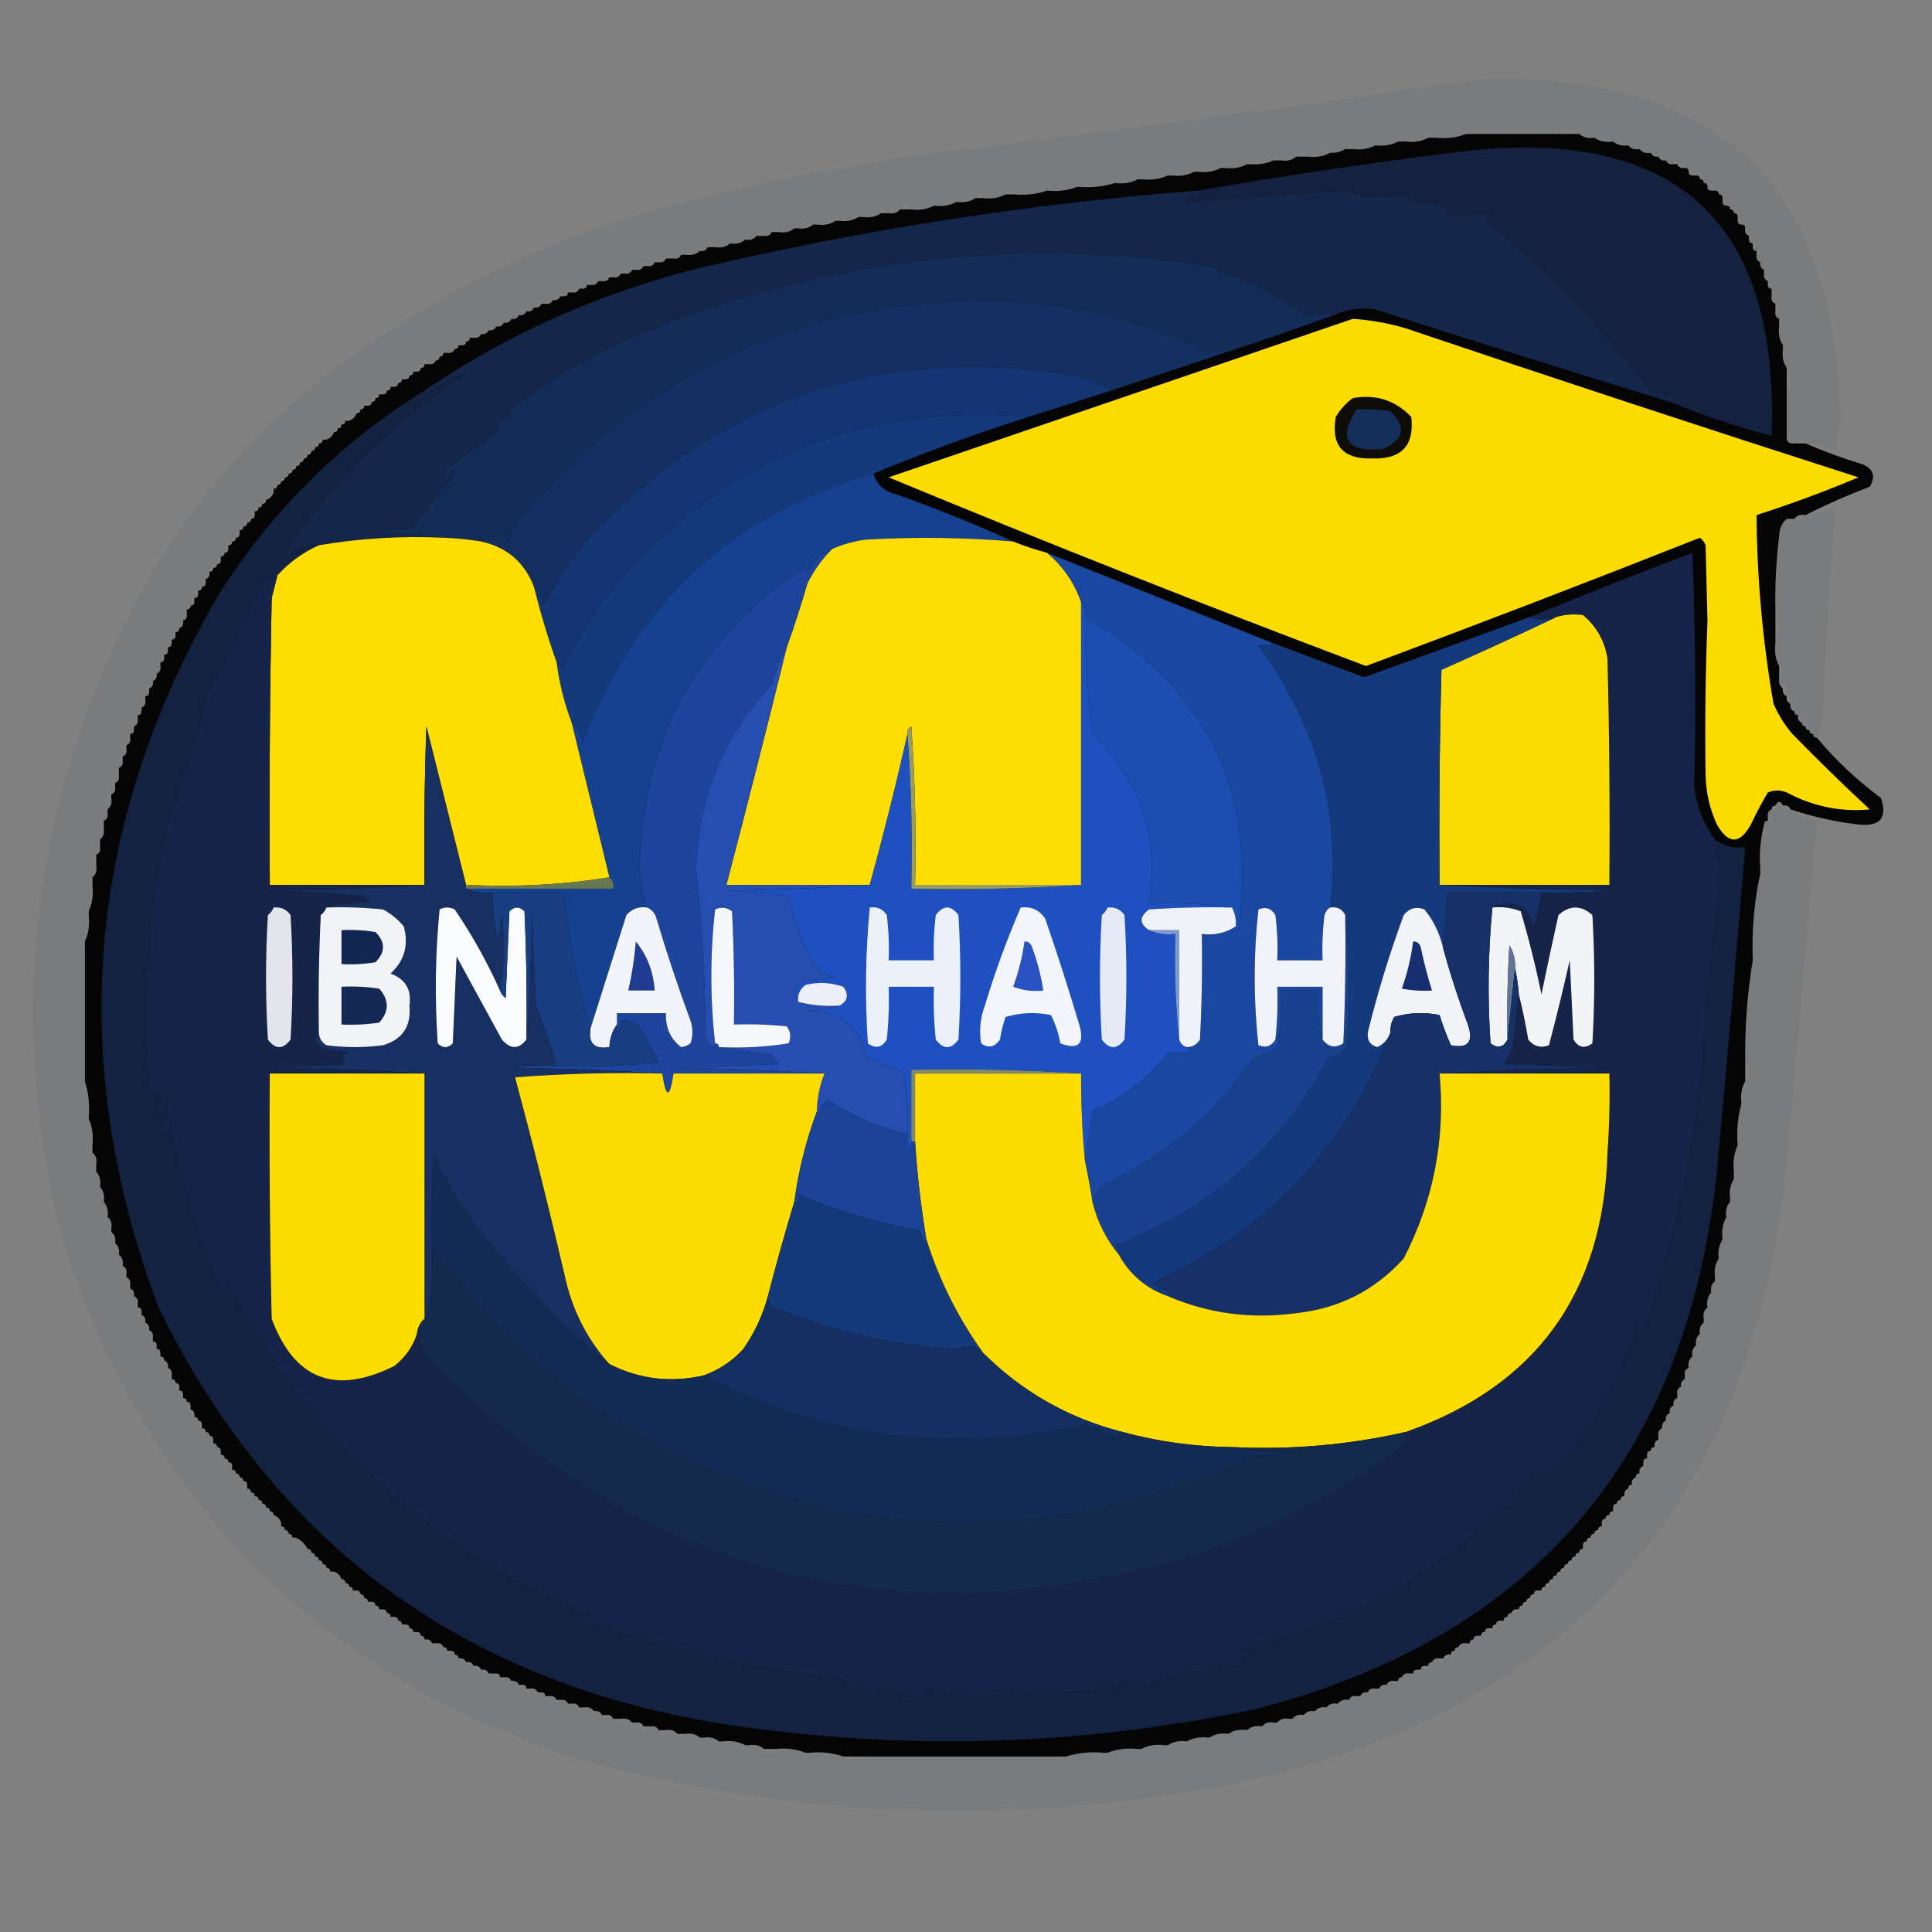 <?xml version="1.0" encoding="UTF-8"?>
<!DOCTYPE svg PUBLIC "-//W3C//DTD SVG 1.1//EN" "http://www.w3.org/Graphics/SVG/1.1/DTD/svg11.dtd">
<svg xmlns="http://www.w3.org/2000/svg" version="1.1" width="512px" height="512px" style="shape-rendering:geometricPrecision; text-rendering:geometricPrecision; image-rendering:optimizeQuality; fill-rule:evenodd; clip-rule:evenodd" xmlns:xlink="http://www.w3.org/1999/xlink">
<rect width="100%" height="100%" fill="#808080" stroke="none"/>
<g><path style="opacity:0.047" fill="#13213e" d="M 478.5,117.5 C 477.5,116.167 476.5,116.167 475.5,117.5C 474.508,117.672 473.842,117.338 473.5,116.5C 474.833,116.167 474.833,115.833 473.5,115.5C 473.5,111.5 473.5,107.5 473.5,103.5C 474.833,101.5 474.833,99.5 473.5,97.5C 472.549,96.081 472.216,94.415 472.5,92.5C 473.644,91.151 473.644,90.817 472.5,91.5C 471.549,90.081 471.216,88.415 471.5,86.5C 472.833,85.833 472.833,85.167 471.5,84.5C 470.662,84.158 470.328,83.492 470.5,82.5C 471.833,81.833 471.833,81.167 470.5,80.5C 469.662,80.158 469.328,79.492 469.5,78.5C 470.833,77.833 470.833,77.167 469.5,76.5C 468.833,76.5 468.5,76.167 468.5,75.5C 469.644,74.151 469.644,73.817 468.5,74.5C 467.662,74.158 467.328,73.492 467.5,72.5C 468.644,71.151 468.644,70.817 467.5,71.5C 466.662,71.158 466.328,70.492 466.5,69.5C 465.662,69.158 465.328,68.492 465.5,67.5C 466.833,67.167 466.833,66.833 465.5,66.5C 464.833,66.5 464.5,66.167 464.5,65.5C 465.833,65.167 465.833,64.833 464.5,64.5C 463.833,64.5 463.5,64.167 463.5,63.5C 464.833,63.167 464.833,62.833 463.5,62.5C 463.672,61.508 463.338,60.842 462.5,60.5C 462.5,59.833 462.167,59.5 461.5,59.5C 460.833,59.5 460.5,59.167 460.5,58.5C 461.833,58.167 461.833,57.833 460.5,57.5C 460.5,56.833 460.167,56.5 459.5,56.5C 459.5,55.833 459.167,55.5 458.5,55.5C 458.5,54.833 458.167,54.5 457.5,54.5C 456.833,54.5 456.5,54.167 456.5,53.5C 457.833,53.167 457.833,52.833 456.5,52.5C 456.5,51.833 456.167,51.5 455.5,51.5C 455.5,50.833 455.167,50.5 454.5,50.5C 454.167,49.167 453.833,49.167 453.5,50.5C 452.833,50.5 452.5,50.167 452.5,49.5C 452.5,48.833 452.167,48.5 451.5,48.5C 451.5,47.833 451.167,47.5 450.5,47.5C 450.5,46.833 450.167,46.5 449.5,46.5C 449.167,45.167 448.833,45.167 448.5,46.5C 447.833,46.5 447.5,46.167 447.5,45.5C 447.5,44.833 447.167,44.5 446.5,44.5C 446.158,43.662 445.492,43.328 444.5,43.5C 444.167,42.167 443.833,42.167 443.5,43.5C 442.508,43.672 441.842,43.338 441.5,42.5C 440.508,42.672 439.842,42.338 439.5,41.5C 438.508,41.672 437.842,41.338 437.5,40.5C 436.209,40.737 435.209,40.404 434.5,39.5C 433.209,39.737 432.209,39.404 431.5,38.5C 429.901,38.768 428.568,38.434 427.5,37.5C 425.585,37.785 423.919,37.451 422.5,36.5C 420.901,36.768 419.568,36.434 418.5,35.5C 416.833,34.167 415.167,34.167 413.5,35.5C 406.167,35.5 398.833,35.5 391.5,35.5C 388.551,34.248 387.551,34.248 388.5,35.5C 386.052,36.473 383.385,36.806 380.5,36.5C 379.791,35.596 378.791,35.263 377.5,35.5C 375.143,35.663 372.81,35.497 370.5,35C 370.833,34.667 371.167,34.333 371.5,34C 368.456,33.641 368.122,32.974 370.5,32C 369.525,29.588 370.192,27.588 372.5,26C 369.183,25.502 365.85,25.335 362.5,25.5C 372.964,23.557 383.63,22.057 394.5,21C 455.907,19.733 486.907,49.9 487.5,111.5C 487.167,114.167 486.833,116.833 486.5,119.5C 483.979,118.215 481.313,117.548 478.5,117.5 Z"/></g>
<g><path style="opacity:0.993" fill="#050506" d="M 388.5,35.5 C 389.5,35.5 390.5,35.5 391.5,35.5C 398.833,35.5 406.167,35.5 413.5,35.5C 415.167,35.5 416.833,35.5 418.5,35.5C 419.568,36.434 420.901,36.768 422.5,36.5C 423.919,37.451 425.585,37.785 427.5,37.5C 428.568,38.434 429.901,38.768 431.5,38.5C 432.209,39.404 433.209,39.737 434.5,39.5C 435.209,40.404 436.209,40.737 437.5,40.5C 437.842,41.338 438.508,41.672 439.5,41.5C 439.842,42.338 440.508,42.672 441.5,42.5C 441.842,43.338 442.508,43.672 443.5,43.5C 443.833,43.5 444.167,43.5 444.5,43.5C 444.842,44.338 445.508,44.672 446.5,44.5C 447.167,44.5 447.5,44.833 447.5,45.5C 447.5,46.167 447.833,46.5 448.5,46.5C 448.833,46.5 449.167,46.5 449.5,46.5C 450.167,46.5 450.5,46.833 450.5,47.5C 451.167,47.5 451.5,47.833 451.5,48.5C 452.167,48.5 452.5,48.833 452.5,49.5C 452.5,50.167 452.833,50.5 453.5,50.5C 453.833,50.5 454.167,50.5 454.5,50.5C 455.167,50.5 455.5,50.833 455.5,51.5C 456.167,51.5 456.5,51.833 456.5,52.5C 456.5,52.833 456.5,53.167 456.5,53.5C 456.5,54.167 456.833,54.5 457.5,54.5C 458.167,54.5 458.5,54.833 458.5,55.5C 459.167,55.5 459.5,55.833 459.5,56.5C 460.167,56.5 460.5,56.833 460.5,57.5C 460.5,57.833 460.5,58.167 460.5,58.5C 460.5,59.167 460.833,59.5 461.5,59.5C 462.167,59.5 462.5,59.833 462.5,60.5C 462.328,61.492 462.662,62.158 463.5,62.5C 463.5,62.833 463.5,63.167 463.5,63.5C 463.5,64.167 463.833,64.5 464.5,64.5C 464.5,64.833 464.5,65.167 464.5,65.5C 464.5,66.167 464.833,66.5 465.5,66.5C 465.5,66.833 465.5,67.167 465.5,67.5C 465.328,68.492 465.662,69.158 466.5,69.5C 466.328,70.492 466.662,71.158 467.5,71.5C 467.5,71.833 467.5,72.167 467.5,72.5C 467.328,73.492 467.662,74.158 468.5,74.5C 468.5,74.833 468.5,75.167 468.5,75.5C 468.5,76.167 468.833,76.5 469.5,76.5C 469.5,77.167 469.5,77.833 469.5,78.5C 469.328,79.492 469.662,80.158 470.5,80.5C 470.5,81.167 470.5,81.833 470.5,82.5C 470.328,83.492 470.662,84.158 471.5,84.5C 471.5,85.167 471.5,85.833 471.5,86.5C 471.216,88.415 471.549,90.081 472.5,91.5C 472.5,91.833 472.5,92.167 472.5,92.5C 472.216,94.415 472.549,96.081 473.5,97.5C 473.5,99.5 473.5,101.5 473.5,103.5C 473.5,107.5 473.5,111.5 473.5,115.5C 473.5,115.833 473.5,116.167 473.5,116.5C 473.842,117.338 474.508,117.672 475.5,117.5C 476.5,117.5 477.5,117.5 478.5,117.5C 483.286,119.599 488.286,121.432 493.5,123C 496.473,124.224 497.14,126.224 495.5,129C 489.607,131.232 483.941,133.732 478.5,136.5C 477.209,136.263 476.209,136.596 475.5,137.5C 474.833,137.5 474.167,137.5 473.5,137.5C 472.235,138.514 471.569,140.014 471.5,142C 470.702,148.477 470.368,154.977 470.5,161.5C 470.5,164.5 470.5,167.5 470.5,170.5C 470.205,172.735 470.539,174.735 471.5,176.5C 471.5,177.5 471.5,178.5 471.5,179.5C 471.263,180.791 471.596,181.791 472.5,182.5C 472.328,183.492 472.662,184.158 473.5,184.5C 473.328,185.492 473.662,186.158 474.5,186.5C 474.328,187.492 474.662,188.158 475.5,188.5C 475.5,189.167 475.833,189.5 476.5,189.5C 476.328,190.492 476.662,191.158 477.5,191.5C 477.5,192.167 477.833,192.5 478.5,192.5C 478.5,193.167 478.833,193.5 479.5,193.5C 479.5,194.167 479.833,194.5 480.5,194.5C 480.5,195.167 480.833,195.5 481.5,195.5C 486.443,201.438 492.11,206.772 498.5,211.5C 500.218,216.792 498.218,219.125 492.5,218.5C 486.35,217.782 480.35,216.449 474.5,214.5C 474.158,213.662 473.492,213.328 472.5,213.5C 471.833,212.167 471.167,212.167 470.5,213.5C 469.833,213.5 469.5,213.833 469.5,214.5C 468.662,214.842 468.328,215.508 468.5,216.5C 468.5,216.833 468.5,217.167 468.5,217.5C 467.833,217.5 467.5,217.833 467.5,218.5C 466.517,222.298 466.183,226.298 466.5,230.5C 466.5,230.833 466.5,231.167 466.5,231.5C 464.868,238.937 464.201,246.604 464.5,254.5C 463.046,263.293 462.379,272.293 462.5,281.5C 462.5,283.167 462.5,284.833 462.5,286.5C 461.539,288.265 461.205,290.265 461.5,292.5C 460.518,295.962 460.185,299.629 460.5,303.5C 459.532,305.607 459.198,307.941 459.5,310.5C 459.5,311.167 459.5,311.833 459.5,312.5C 458.549,313.919 458.216,315.585 458.5,317.5C 458.5,317.833 458.5,318.167 458.5,318.5C 457.566,319.568 457.232,320.901 457.5,322.5C 456.539,324.265 456.205,326.265 456.5,328.5C 455.549,329.919 455.216,331.585 455.5,333.5C 454.549,334.919 454.216,336.585 454.5,338.5C 454.5,338.833 454.5,339.167 454.5,339.5C 453.596,340.209 453.263,341.209 453.5,342.5C 452.566,343.568 452.232,344.901 452.5,346.5C 451.596,347.209 451.263,348.209 451.5,349.5C 451.5,349.833 451.5,350.167 451.5,350.5C 450.596,351.209 450.263,352.209 450.5,353.5C 449.596,354.209 449.263,355.209 449.5,356.5C 448.596,357.209 448.263,358.209 448.5,359.5C 447.596,360.209 447.263,361.209 447.5,362.5C 446.662,362.842 446.328,363.508 446.5,364.5C 446.5,364.833 446.5,365.167 446.5,365.5C 445.662,365.842 445.328,366.508 445.5,367.5C 444.662,367.842 444.328,368.508 444.5,369.5C 444.5,369.833 444.5,370.167 444.5,370.5C 443.662,370.842 443.328,371.508 443.5,372.5C 442.662,372.842 442.328,373.508 442.5,374.5C 441.662,374.842 441.328,375.508 441.5,376.5C 440.662,376.842 440.328,377.508 440.5,378.5C 439.662,378.842 439.328,379.508 439.5,380.5C 439.5,380.833 439.5,381.167 439.5,381.5C 438.662,381.842 438.328,382.508 438.5,383.5C 437.833,383.5 437.5,383.833 437.5,384.5C 436.833,384.5 436.5,384.833 436.5,385.5C 436.5,385.833 436.5,386.167 436.5,386.5C 435.833,386.5 435.5,386.833 435.5,387.5C 435.5,387.833 435.5,388.167 435.5,388.5C 434.662,388.842 434.328,389.508 434.5,390.5C 433.833,390.5 433.5,390.833 433.5,391.5C 432.662,391.842 432.328,392.508 432.5,393.5C 431.833,393.5 431.5,393.833 431.5,394.5C 430.662,394.842 430.328,395.508 430.5,396.5C 429.833,396.5 429.5,396.833 429.5,397.5C 428.833,397.5 428.5,397.833 428.5,398.5C 427.833,398.5 427.5,398.833 427.5,399.5C 427.5,399.833 427.5,400.167 427.5,400.5C 426.833,400.5 426.5,400.833 426.5,401.5C 425.833,401.5 425.5,401.833 425.5,402.5C 424.833,402.5 424.5,402.833 424.5,403.5C 424.5,403.833 424.5,404.167 424.5,404.5C 423.833,404.5 423.5,404.833 423.5,405.5C 422.833,405.5 422.5,405.833 422.5,406.5C 421.833,406.5 421.5,406.833 421.5,407.5C 420.833,407.5 420.5,407.833 420.5,408.5C 419.833,408.5 419.5,408.833 419.5,409.5C 419.5,409.833 419.5,410.167 419.5,410.5C 418.833,410.5 418.5,410.833 418.5,411.5C 417.833,411.5 417.5,411.833 417.5,412.5C 416.833,412.5 416.5,412.833 416.5,413.5C 415.833,413.5 415.5,413.833 415.5,414.5C 414.833,414.5 414.5,414.833 414.5,415.5C 413.833,415.5 413.5,415.833 413.5,416.5C 412.833,416.5 412.5,416.833 412.5,417.5C 411.833,417.5 411.5,417.833 411.5,418.5C 410.833,418.5 410.5,418.833 410.5,419.5C 409.833,419.5 409.5,419.833 409.5,420.5C 408.833,420.5 408.5,420.833 408.5,421.5C 408.167,421.5 407.833,421.5 407.5,421.5C 406.833,421.5 406.5,421.833 406.5,422.5C 405.833,422.5 405.5,422.833 405.5,423.5C 404.833,423.5 404.5,423.833 404.5,424.5C 403.833,424.5 403.5,424.833 403.5,425.5C 402.833,425.5 402.5,425.833 402.5,426.5C 401.508,426.328 400.842,426.662 400.5,427.5C 399.833,427.5 399.5,427.833 399.5,428.5C 398.833,428.5 398.5,428.833 398.5,429.5C 398.167,429.5 397.833,429.5 397.5,429.5C 396.833,429.5 396.5,429.833 396.5,430.5C 395.833,430.5 395.5,430.833 395.5,431.5C 395.167,431.5 394.833,431.5 394.5,431.5C 393.833,431.5 393.5,431.833 393.5,432.5C 392.833,432.5 392.5,432.833 392.5,433.5C 392.167,433.5 391.833,433.5 391.5,433.5C 390.833,433.5 390.5,433.833 390.5,434.5C 389.833,434.5 389.5,434.833 389.5,435.5C 389.167,435.5 388.833,435.5 388.5,435.5C 387.508,435.328 386.842,435.662 386.5,436.5C 385.833,436.5 385.5,436.833 385.5,437.5C 384.833,437.5 384.5,437.833 384.5,438.5C 383.508,438.328 382.842,438.662 382.5,439.5C 382.167,439.5 381.833,439.5 381.5,439.5C 380.508,439.328 379.842,439.662 379.5,440.5C 378.833,440.5 378.5,440.833 378.5,441.5C 378.167,441.5 377.833,441.5 377.5,441.5C 376.833,441.5 376.5,441.833 376.5,442.5C 376.167,442.5 375.833,442.5 375.5,442.5C 374.833,442.5 374.5,442.833 374.5,443.5C 374.167,443.5 373.833,443.5 373.5,443.5C 372.508,443.328 371.842,443.662 371.5,444.5C 370.833,444.5 370.5,444.833 370.5,445.5C 370.167,445.5 369.833,445.5 369.5,445.5C 368.508,445.328 367.842,445.662 367.5,446.5C 366.508,446.328 365.842,446.662 365.5,447.5C 365.167,447.5 364.833,447.5 364.5,447.5C 363.508,447.328 362.842,447.662 362.5,448.5C 361.508,448.328 360.842,448.662 360.5,449.5C 360.167,449.5 359.833,449.5 359.5,449.5C 358.508,449.328 357.842,449.662 357.5,450.5C 356.209,450.263 355.209,450.596 354.5,451.5C 353.209,451.263 352.209,451.596 351.5,452.5C 350.209,452.263 349.209,452.596 348.5,453.5C 347.209,453.263 346.209,453.596 345.5,454.5C 344.209,454.263 343.209,454.596 342.5,455.5C 342.167,455.5 341.833,455.5 341.5,455.5C 340.209,455.263 339.209,455.596 338.5,456.5C 338.167,456.5 337.833,456.5 337.5,456.5C 336.209,456.263 335.209,456.596 334.5,457.5C 332.901,457.232 331.568,457.566 330.5,458.5C 328.585,458.216 326.919,458.549 325.5,459.5C 323.585,459.216 321.919,459.549 320.5,460.5C 318.265,460.205 316.265,460.539 314.5,461.5C 312.585,461.216 310.919,461.549 309.5,462.5C 309.167,462.5 308.833,462.5 308.5,462.5C 306.265,462.205 304.265,462.539 302.5,463.5C 302.167,463.5 301.833,463.5 301.5,463.5C 298.615,463.194 295.948,463.527 293.5,464.5C 293.167,464.5 292.833,464.5 292.5,464.5C 288.958,464.187 285.625,464.521 282.5,465.5C 281.5,465.5 280.5,465.5 279.5,465.5C 262.5,465.5 245.5,465.5 228.5,465.5C 226.833,465.5 225.167,465.5 223.5,465.5C 220.713,464.523 217.713,464.19 214.5,464.5C 214.167,464.5 213.833,464.5 213.5,464.5C 211.052,463.527 208.385,463.194 205.5,463.5C 204.5,463.5 203.5,463.5 202.5,463.5C 201.432,462.566 200.099,462.232 198.5,462.5C 198.167,462.5 197.833,462.5 197.5,462.5C 195.735,461.539 193.735,461.205 191.5,461.5C 191.167,461.5 190.833,461.5 190.5,461.5C 189.432,460.566 188.099,460.232 186.5,460.5C 186.167,460.5 185.833,460.5 185.5,460.5C 184.432,459.566 183.099,459.232 181.5,459.5C 180.833,459.5 180.167,459.5 179.5,459.5C 178.791,458.596 177.791,458.263 176.5,458.5C 175.833,458.5 175.167,458.5 174.5,458.5C 174.158,457.662 173.492,457.328 172.5,457.5C 171.833,457.5 171.167,457.5 170.5,457.5C 170.158,456.662 169.492,456.328 168.5,456.5C 168.167,456.5 167.833,456.5 167.5,456.5C 166.791,455.596 165.791,455.263 164.5,455.5C 163.833,455.5 163.167,455.5 162.5,455.5C 162.158,454.662 161.492,454.328 160.5,454.5C 160.167,454.5 159.833,454.5 159.5,454.5C 159.158,453.662 158.492,453.328 157.5,453.5C 156.791,452.596 155.791,452.263 154.5,452.5C 154.167,452.5 153.833,452.5 153.5,452.5C 153.158,451.662 152.492,451.328 151.5,451.5C 151.167,451.5 150.833,451.5 150.5,451.5C 150.158,450.662 149.492,450.328 148.5,450.5C 148.167,450.5 147.833,450.5 147.5,450.5C 147.158,449.662 146.492,449.328 145.5,449.5C 145.167,449.5 144.833,449.5 144.5,449.5C 144.5,448.833 144.167,448.5 143.5,448.5C 143.167,448.5 142.833,448.5 142.5,448.5C 142.158,447.662 141.492,447.328 140.5,447.5C 140.167,447.5 139.833,447.5 139.5,447.5C 139.5,446.833 139.167,446.5 138.5,446.5C 138.167,446.5 137.833,446.5 137.5,446.5C 137.158,445.662 136.492,445.328 135.5,445.5C 135.158,444.662 134.492,444.328 133.5,444.5C 133.167,444.5 132.833,444.5 132.5,444.5C 132.5,443.833 132.167,443.5 131.5,443.5C 130.833,443.5 130.167,443.5 129.5,443.5C 129.158,442.662 128.492,442.328 127.5,442.5C 127.158,441.662 126.492,441.328 125.5,441.5C 125.158,440.662 124.492,440.328 123.5,440.5C 123.158,439.662 122.492,439.328 121.5,439.5C 121.5,438.833 121.167,438.5 120.5,438.5C 120.5,437.833 120.167,437.5 119.5,437.5C 119.167,437.5 118.833,437.5 118.5,437.5C 118.5,436.833 118.167,436.5 117.5,436.5C 117.158,435.662 116.492,435.328 115.5,435.5C 115.167,435.5 114.833,435.5 114.5,435.5C 114.158,434.662 113.492,434.328 112.5,434.5C 112.5,433.833 112.167,433.5 111.5,433.5C 111.5,432.833 111.167,432.5 110.5,432.5C 110.167,432.5 109.833,432.5 109.5,432.5C 109.5,431.833 109.167,431.5 108.5,431.5C 108.5,430.833 108.167,430.5 107.5,430.5C 107.167,430.5 106.833,430.5 106.5,430.5C 106.5,429.833 106.167,429.5 105.5,429.5C 105.5,428.833 105.167,428.5 104.5,428.5C 104.167,428.5 103.833,428.5 103.5,428.5C 103.5,427.833 103.167,427.5 102.5,427.5C 102.5,426.833 102.167,426.5 101.5,426.5C 101.167,426.5 100.833,426.5 100.5,426.5C 100.5,425.833 100.167,425.5 99.5,425.5C 99.5,424.833 99.167,424.5 98.5,424.5C 98.167,424.5 97.833,424.5 97.5,424.5C 97.5,423.833 97.167,423.5 96.5,423.5C 96.5,422.833 96.167,422.5 95.5,422.5C 95.5,421.833 95.167,421.5 94.5,421.5C 94.167,421.5 93.833,421.5 93.5,421.5C 93.5,420.833 93.167,420.5 92.5,420.5C 92.5,419.833 92.167,419.5 91.5,419.5C 91.5,418.833 91.167,418.5 90.5,418.5C 90.167,417.5 89.5,416.833 88.5,416.5C 88.167,416.5 87.833,416.5 87.5,416.5C 87.5,415.833 87.167,415.5 86.5,415.5C 86.5,414.833 86.167,414.5 85.5,414.5C 85.5,413.833 85.167,413.5 84.5,413.5C 84.5,412.833 84.167,412.5 83.5,412.5C 83.5,411.833 83.167,411.5 82.5,411.5C 82.5,410.833 82.167,410.5 81.5,410.5C 80.833,409.167 79.833,408.167 78.5,407.5C 78.167,407.5 77.833,407.5 77.5,407.5C 77.5,406.833 77.167,406.5 76.5,406.5C 76.5,405.833 76.167,405.5 75.5,405.5C 75.5,404.833 75.167,404.5 74.5,404.5C 74.5,404.167 74.5,403.833 74.5,403.5C 74.167,402.5 73.5,401.833 72.5,401.5C 72.5,400.833 72.167,400.5 71.5,400.5C 71.5,399.833 71.167,399.5 70.5,399.5C 70.5,398.833 70.167,398.5 69.5,398.5C 69.5,397.833 69.167,397.5 68.5,397.5C 68.5,396.833 68.167,396.5 67.5,396.5C 67.5,395.833 67.167,395.5 66.5,395.5C 66.5,394.833 66.167,394.5 65.5,394.5C 65.5,394.167 65.5,393.833 65.5,393.5C 65.5,392.833 65.167,392.5 64.5,392.5C 64.5,391.833 64.167,391.5 63.5,391.5C 63.5,390.833 63.167,390.5 62.5,390.5C 62.5,389.833 62.167,389.5 61.5,389.5C 61.5,389.167 61.5,388.833 61.5,388.5C 61.5,387.833 61.167,387.5 60.5,387.5C 60.5,386.833 60.167,386.5 59.5,386.5C 59.5,385.833 59.167,385.5 58.5,385.5C 58.5,385.167 58.5,384.833 58.5,384.5C 58.5,383.833 58.167,383.5 57.5,383.5C 57.5,382.833 57.167,382.5 56.5,382.5C 56.5,382.167 56.5,381.833 56.5,381.5C 56.5,380.833 56.167,380.5 55.5,380.5C 55.5,379.833 55.167,379.5 54.5,379.5C 54.5,378.833 54.167,378.5 53.5,378.5C 53.5,378.167 53.5,377.833 53.5,377.5C 53.5,376.833 53.167,376.5 52.5,376.5C 52.5,375.833 52.167,375.5 51.5,375.5C 51.672,374.508 51.338,373.842 50.5,373.5C 50.5,373.167 50.5,372.833 50.5,372.5C 50.5,371.833 50.167,371.5 49.5,371.5C 49.5,370.833 49.167,370.5 48.5,370.5C 48.5,370.167 48.5,369.833 48.5,369.5C 48.5,368.833 48.167,368.5 47.5,368.5C 47.5,368.167 47.5,367.833 47.5,367.5C 47.5,366.833 47.167,366.5 46.5,366.5C 46.5,365.833 46.167,365.5 45.5,365.5C 45.5,365.167 45.5,364.833 45.5,364.5C 45.672,363.508 45.338,362.842 44.5,362.5C 44.672,361.508 44.338,360.842 43.5,360.5C 43.5,359.833 43.167,359.5 42.5,359.5C 42.5,359.167 42.5,358.833 42.5,358.5C 42.5,357.833 42.167,357.5 41.5,357.5C 41.5,357.167 41.5,356.833 41.5,356.5C 41.5,355.833 41.167,355.5 40.5,355.5C 40.5,355.167 40.5,354.833 40.5,354.5C 40.672,353.508 40.338,352.842 39.5,352.5C 39.672,351.508 39.338,350.842 38.5,350.5C 38.672,349.508 38.338,348.842 37.5,348.5C 37.5,348.167 37.5,347.833 37.5,347.5C 37.5,346.833 37.167,346.5 36.5,346.5C 36.5,346.167 36.5,345.833 36.5,345.5C 36.672,344.508 36.338,343.842 35.5,343.5C 35.672,342.508 35.338,341.842 34.5,341.5C 34.5,341.167 34.5,340.833 34.5,340.5C 34.672,339.508 34.338,338.842 33.5,338.5C 33.5,338.167 33.5,337.833 33.5,337.5C 33.672,336.508 33.338,335.842 32.5,335.5C 32.737,334.209 32.404,333.209 31.5,332.5C 31.737,331.209 31.404,330.209 30.5,329.5C 30.737,328.209 30.404,327.209 29.5,326.5C 29.5,326.167 29.5,325.833 29.5,325.5C 29.737,324.209 29.404,323.209 28.5,322.5C 28.768,320.901 28.434,319.568 27.5,318.5C 27.768,316.901 27.434,315.568 26.5,314.5C 26.768,312.901 26.434,311.568 25.5,310.5C 25.5,309.833 25.5,309.167 25.5,308.5C 25.737,307.209 25.404,306.209 24.5,305.5C 24.5,304.833 24.5,304.167 24.5,303.5C 24.802,300.941 24.468,298.607 23.5,296.5C 23.813,292.958 23.479,289.625 22.5,286.5C 22.5,274.833 22.5,263.167 22.5,251.5C 22.5,250.833 22.5,250.167 22.5,249.5C 23.468,247.393 23.802,245.059 23.5,242.5C 23.5,242.167 23.5,241.833 23.5,241.5C 24.468,239.393 24.802,237.059 24.5,234.5C 24.5,233.833 24.5,233.167 24.5,232.5C 25.404,231.791 25.737,230.791 25.5,229.5C 25.5,228.5 25.5,227.5 25.5,226.5C 26.338,226.158 26.672,225.492 26.5,224.5C 26.5,223.833 26.5,223.167 26.5,222.5C 27.404,221.791 27.737,220.791 27.5,219.5C 27.5,218.833 27.5,218.167 27.5,217.5C 28.338,217.158 28.672,216.492 28.5,215.5C 28.5,215.167 28.5,214.833 28.5,214.5C 29.404,213.791 29.737,212.791 29.5,211.5C 29.5,211.167 29.5,210.833 29.5,210.5C 30.338,210.158 30.672,209.492 30.5,208.5C 30.5,208.167 30.5,207.833 30.5,207.5C 31.338,207.158 31.672,206.492 31.5,205.5C 31.5,204.833 31.5,204.167 31.5,203.5C 32.338,203.158 32.672,202.492 32.5,201.5C 32.5,201.167 32.5,200.833 32.5,200.5C 33.338,200.158 33.672,199.492 33.5,198.5C 33.5,198.167 33.5,197.833 33.5,197.5C 34.338,197.158 34.672,196.492 34.5,195.5C 34.5,195.167 34.5,194.833 34.5,194.5C 35.167,194.5 35.5,194.167 35.5,193.5C 35.5,193.167 35.5,192.833 35.5,192.5C 36.338,192.158 36.672,191.492 36.5,190.5C 36.5,190.167 36.5,189.833 36.5,189.5C 37.167,189.5 37.5,189.167 37.5,188.5C 37.5,188.167 37.5,187.833 37.5,187.5C 38.338,187.158 38.672,186.492 38.5,185.5C 38.5,185.167 38.5,184.833 38.5,184.5C 39.167,184.5 39.5,184.167 39.5,183.5C 39.5,183.167 39.5,182.833 39.5,182.5C 40.338,182.158 40.672,181.492 40.5,180.5C 41.338,180.158 41.672,179.492 41.5,178.5C 42.338,178.158 42.672,177.492 42.5,176.5C 42.5,176.167 42.5,175.833 42.5,175.5C 43.167,175.5 43.5,175.167 43.5,174.5C 43.5,174.167 43.5,173.833 43.5,173.5C 44.167,173.5 44.5,173.167 44.5,172.5C 44.5,172.167 44.5,171.833 44.5,171.5C 45.167,171.5 45.5,171.167 45.5,170.5C 45.5,170.167 45.5,169.833 45.5,169.5C 46.167,169.5 46.5,169.167 46.5,168.5C 46.5,168.167 46.5,167.833 46.5,167.5C 47.167,167.5 47.5,167.167 47.5,166.5C 48.338,166.158 48.672,165.492 48.5,164.5C 49.338,164.158 49.672,163.492 49.5,162.5C 49.5,162.167 49.5,161.833 49.5,161.5C 50.167,161.5 50.5,161.167 50.5,160.5C 51.167,160.5 51.5,160.167 51.5,159.5C 51.5,159.167 51.5,158.833 51.5,158.5C 52.167,158.5 52.5,158.167 52.5,157.5C 52.5,157.167 52.5,156.833 52.5,156.5C 53.167,156.5 53.5,156.167 53.5,155.5C 54.167,155.5 54.5,155.167 54.5,154.5C 54.5,154.167 54.5,153.833 54.5,153.5C 55.338,153.158 55.672,152.492 55.5,151.5C 56.167,151.5 56.5,151.167 56.5,150.5C 57.167,150.5 57.5,150.167 57.5,149.5C 58.167,149.5 58.5,149.167 58.5,148.5C 58.5,148.167 58.5,147.833 58.5,147.5C 59.167,147.5 59.5,147.167 59.5,146.5C 60.167,146.5 60.5,146.167 60.5,145.5C 60.5,145.167 60.5,144.833 60.5,144.5C 61.167,144.5 61.5,144.167 61.5,143.5C 62.167,143.5 62.5,143.167 62.5,142.5C 63.167,142.5 63.5,142.167 63.5,141.5C 63.5,141.167 63.5,140.833 63.5,140.5C 64.167,140.5 64.5,140.167 64.5,139.5C 65.167,139.5 65.5,139.167 65.5,138.5C 66.167,138.5 66.5,138.167 66.5,137.5C 67.167,137.5 67.5,137.167 67.5,136.5C 67.5,136.167 67.5,135.833 67.5,135.5C 68.167,135.5 68.5,135.167 68.5,134.5C 69.167,134.5 69.5,134.167 69.5,133.5C 70.167,133.5 70.5,133.167 70.5,132.5C 71.5,132.167 72.167,131.5 72.5,130.5C 72.5,130.167 72.5,129.833 72.5,129.5C 73.167,129.5 73.5,129.167 73.5,128.5C 74.167,128.5 74.5,128.167 74.5,127.5C 75.167,127.5 75.5,127.167 75.5,126.5C 76.167,126.5 76.5,126.167 76.5,125.5C 77.167,125.5 77.5,125.167 77.5,124.5C 78.167,124.5 78.5,124.167 78.5,123.5C 79.167,123.5 79.5,123.167 79.5,122.5C 80.167,122.5 80.5,122.167 80.5,121.5C 81.167,121.5 81.5,121.167 81.5,120.5C 82.167,120.5 82.5,120.167 82.5,119.5C 83.167,119.5 83.5,119.167 83.5,118.5C 84.167,118.5 84.5,118.167 84.5,117.5C 85.167,117.5 85.5,117.167 85.5,116.5C 85.833,116.5 86.167,116.5 86.5,116.5C 87.5,116.167 88.167,115.5 88.5,114.5C 89.167,114.5 89.5,114.167 89.5,113.5C 90.167,113.5 90.5,113.167 90.5,112.5C 91.167,112.5 91.5,112.167 91.5,111.5C 91.833,111.5 92.167,111.5 92.5,111.5C 93.5,111.167 94.167,110.5 94.5,109.5C 95.167,109.5 95.5,109.167 95.5,108.5C 96.167,108.5 96.5,108.167 96.5,107.5C 96.833,107.5 97.167,107.5 97.5,107.5C 98.167,107.5 98.5,107.167 98.5,106.5C 99.167,106.5 99.5,106.167 99.5,105.5C 100.167,105.5 100.5,105.167 100.5,104.5C 100.833,104.5 101.167,104.5 101.5,104.5C 102.167,104.5 102.5,104.167 102.5,103.5C 103.167,103.5 103.5,103.167 103.5,102.5C 103.833,102.5 104.167,102.5 104.5,102.5C 105.167,102.5 105.5,102.167 105.5,101.5C 106.167,101.5 106.5,101.167 106.5,100.5C 106.833,100.5 107.167,100.5 107.5,100.5C 108.167,100.5 108.5,100.167 108.5,99.5C 109.167,99.5 109.5,99.167 109.5,98.5C 109.833,98.5 110.167,98.5 110.5,98.5C 111.167,98.5 111.5,98.167 111.5,97.5C 112.167,97.5 112.5,97.167 112.5,96.5C 112.833,96.5 113.167,96.5 113.5,96.5C 114.492,96.672 115.158,96.338 115.5,95.5C 116.167,95.5 116.5,95.167 116.5,94.5C 117.167,94.5 117.5,94.167 117.5,93.5C 117.833,93.5 118.167,93.5 118.5,93.5C 119.492,93.672 120.158,93.338 120.5,92.5C 121.167,92.5 121.5,92.167 121.5,91.5C 121.833,91.5 122.167,91.5 122.5,91.5C 123.167,91.5 123.5,91.167 123.5,90.5C 124.167,90.5 124.5,90.167 124.5,89.5C 124.833,89.5 125.167,89.5 125.5,89.5C 126.492,89.672 127.158,89.338 127.5,88.5C 128.492,88.672 129.158,88.338 129.5,87.5C 130.492,87.672 131.158,87.338 131.5,86.5C 132.492,86.672 133.158,86.338 133.5,85.5C 134.492,85.672 135.158,85.338 135.5,84.5C 136.492,84.672 137.158,84.338 137.5,83.5C 138.492,83.672 139.158,83.338 139.5,82.5C 140.492,82.672 141.158,82.338 141.5,81.5C 142.492,81.672 143.158,81.338 143.5,80.5C 143.833,80.5 144.167,80.5 144.5,80.5C 145.492,80.672 146.158,80.338 146.5,79.5C 147.492,79.672 148.158,79.338 148.5,78.5C 148.833,78.5 149.167,78.5 149.5,78.5C 150.167,78.5 150.5,78.167 150.5,77.5C 150.833,77.5 151.167,77.5 151.5,77.5C 152.492,77.672 153.158,77.338 153.5,76.5C 153.833,76.5 154.167,76.5 154.5,76.5C 155.167,76.5 155.5,76.167 155.5,75.5C 155.833,75.5 156.167,75.5 156.5,75.5C 157.492,75.672 158.158,75.338 158.5,74.5C 158.833,74.5 159.167,74.5 159.5,74.5C 160.492,74.672 161.158,74.338 161.5,73.5C 161.833,73.5 162.167,73.5 162.5,73.5C 163.492,73.672 164.158,73.338 164.5,72.5C 164.833,72.5 165.167,72.5 165.5,72.5C 166.492,72.672 167.158,72.338 167.5,71.5C 167.833,71.5 168.167,71.5 168.5,71.5C 169.492,71.672 170.158,71.338 170.5,70.5C 170.833,70.5 171.167,70.5 171.5,70.5C 172.492,70.672 173.158,70.338 173.5,69.5C 173.833,69.5 174.167,69.5 174.5,69.5C 175.492,69.672 176.158,69.338 176.5,68.5C 177.167,68.5 177.833,68.5 178.5,68.5C 179.492,68.672 180.158,68.338 180.5,67.5C 180.833,67.5 181.167,67.5 181.5,67.5C 183.099,67.768 184.432,67.434 185.5,66.5C 186.492,66.672 187.158,66.338 187.5,65.5C 188.167,65.5 188.833,65.5 189.5,65.5C 191.099,65.768 192.432,65.434 193.5,64.5C 195.099,64.768 196.432,64.434 197.5,63.5C 198.791,63.737 199.791,63.404 200.5,62.5C 201.167,62.5 201.833,62.5 202.5,62.5C 203.492,62.672 204.158,62.338 204.5,61.5C 205.167,61.5 205.833,61.5 206.5,61.5C 208.099,61.768 209.432,61.434 210.5,60.5C 210.833,60.5 211.167,60.5 211.5,60.5C 213.099,60.768 214.432,60.434 215.5,59.5C 215.833,59.5 216.167,59.5 216.5,59.5C 218.415,59.785 220.081,59.451 221.5,58.5C 221.833,58.5 222.167,58.5 222.5,58.5C 224.415,58.785 226.081,58.451 227.5,57.5C 227.833,57.5 228.167,57.5 228.5,57.5C 230.415,57.785 232.081,57.451 233.5,56.5C 234.167,56.5 234.833,56.5 235.5,56.5C 236.791,56.737 237.791,56.404 238.5,55.5C 239.5,55.5 240.5,55.5 241.5,55.5C 243.735,55.795 245.735,55.461 247.5,54.5C 249.735,54.795 251.735,54.461 253.5,53.5C 255.415,53.785 257.081,53.451 258.5,52.5C 259.167,52.5 259.833,52.5 260.5,52.5C 262.735,52.795 264.735,52.461 266.5,51.5C 267.167,51.5 267.833,51.5 268.5,51.5C 271.713,51.81 274.713,51.477 277.5,50.5C 280.385,50.806 283.052,50.473 285.5,49.5C 289.042,49.813 292.375,49.479 295.5,48.5C 297.735,48.795 299.735,48.461 301.5,47.5C 301.833,47.5 302.167,47.5 302.5,47.5C 305.059,47.802 307.393,47.468 309.5,46.5C 309.833,46.5 310.167,46.5 310.5,46.5C 312.735,46.795 314.735,46.461 316.5,45.5C 316.833,45.5 317.167,45.5 317.5,45.5C 319.735,45.795 321.735,45.461 323.5,44.5C 323.833,44.5 324.167,44.5 324.5,44.5C 326.735,44.795 328.735,44.461 330.5,43.5C 330.833,43.5 331.167,43.5 331.5,43.5C 333.621,43.675 335.621,43.341 337.5,42.5C 338.167,42.5 338.833,42.5 339.5,42.5C 341.099,42.768 342.432,42.434 343.5,41.5C 344.5,41.5 345.5,41.5 346.5,41.5C 348.735,41.795 350.735,41.461 352.5,40.5C 353.959,40.567 355.292,40.234 356.5,39.5C 357.167,39.5 357.833,39.5 358.5,39.5C 360.735,39.795 362.735,39.461 364.5,38.5C 366.735,38.795 368.735,38.461 370.5,37.5C 371.167,37.5 371.833,37.5 372.5,37.5C 374.735,37.795 376.735,37.461 378.5,36.5C 379.167,36.5 379.833,36.5 380.5,36.5C 383.385,36.806 386.052,36.473 388.5,35.5 Z"/></g>
<g><path style="opacity:1" fill="#142240" d="M 442.5,106.5 C 443.738,106.19 443.738,105.69 442.5,105C 440.22,104.767 438.22,103.934 436.5,102.5C 422.513,84.205 408.18,69.538 393.5,58.5C 394.025,57.808 394.692,57.308 395.5,57C 391.472,56.788 387.639,56.954 384,57.5C 383.535,56.069 382.701,54.903 381.5,54C 377.469,53.928 373.636,53.094 370,51.5C 365.805,52.31 361.305,51.977 356.5,50.5C 342.795,51.196 329.129,52.196 315.5,53.5C 314.304,53.154 314.304,52.654 315.5,52C 317.167,51.667 318.833,51.333 320.5,51C 319.552,50.517 318.552,50.35 317.5,50.5C 340.943,46.441 364.609,42.941 388.5,40C 444.578,33.91 471.578,59.076 469.5,115.5C 460.216,113.072 451.216,110.072 442.5,106.5 Z"/></g>
<g><path style="opacity:0.055" fill="#132a4f" d="M 362.5,25.5 C 365.85,25.335 369.183,25.502 372.5,26C 370.192,27.588 369.525,29.588 370.5,32C 368.122,32.974 368.456,33.641 371.5,34C 371.167,34.333 370.833,34.667 370.5,35C 372.81,35.497 375.143,35.663 377.5,35.5C 377.5,36.167 377.833,36.5 378.5,36.5C 376.735,37.461 374.735,37.795 372.5,37.5C 370.952,36.266 370.285,36.266 370.5,37.5C 368.735,38.461 366.735,38.795 364.5,38.5C 362.735,39.461 360.735,39.795 358.5,39.5C 357.833,38.167 357.167,38.167 356.5,39.5C 355.292,40.234 353.959,40.567 352.5,40.5C 350.735,41.461 348.735,41.795 346.5,41.5C 345.5,40.167 344.5,40.167 343.5,41.5C 342.432,42.434 341.099,42.768 339.5,42.5C 338.833,41.167 338.167,41.167 337.5,42.5C 335.621,43.341 333.621,43.675 331.5,43.5C 330.151,42.356 329.817,42.356 330.5,43.5C 328.735,44.461 326.735,44.795 324.5,44.5C 323.151,43.356 322.817,43.356 323.5,44.5C 321.735,45.461 319.735,45.795 317.5,45.5C 314.857,44.493 314.523,44.493 316.5,45.5C 314.735,46.461 312.735,46.795 310.5,46.5C 307.857,45.493 307.523,45.493 309.5,46.5C 307.393,47.468 305.059,47.802 302.5,47.5C 299.857,46.493 299.523,46.493 301.5,47.5C 299.735,48.461 297.735,48.795 295.5,48.5C 292.375,49.479 289.042,49.813 285.5,49.5C 283.052,50.473 280.385,50.806 277.5,50.5C 274.713,51.477 271.713,51.81 268.5,51.5C 266.952,50.266 266.285,50.266 266.5,51.5C 264.735,52.461 262.735,52.795 260.5,52.5C 259.833,51.167 259.167,51.167 258.5,52.5C 257.081,53.451 255.415,53.785 253.5,53.5C 251.735,54.461 249.735,54.795 247.5,54.5C 245.735,55.461 243.735,55.795 241.5,55.5C 240.5,54.167 239.5,54.167 238.5,55.5C 237.791,56.404 236.791,56.737 235.5,56.5C 233.952,55.266 233.285,55.266 233.5,56.5C 232.081,57.451 230.415,57.785 228.5,57.5C 227.151,56.356 226.817,56.356 227.5,57.5C 226.081,58.451 224.415,58.785 222.5,58.5C 219.857,57.493 219.523,57.493 221.5,58.5C 220.081,59.451 218.415,59.785 216.5,59.5C 215.151,58.356 214.817,58.356 215.5,59.5C 214.432,60.434 213.099,60.768 211.5,60.5C 210.151,59.356 209.817,59.356 210.5,60.5C 209.432,61.434 208.099,61.768 206.5,61.5C 205.833,60.167 205.167,60.167 204.5,61.5C 204.158,62.338 203.492,62.672 202.5,62.5C 201.833,61.167 201.167,61.167 200.5,62.5C 199.791,63.404 198.791,63.737 197.5,63.5C 196.432,64.434 195.099,64.768 193.5,64.5C 192.432,65.434 191.099,65.768 189.5,65.5C 188.833,64.167 188.167,64.167 187.5,65.5C 187.158,66.338 186.492,66.672 185.5,66.5C 184.432,67.434 183.099,67.768 181.5,67.5C 181.167,66.167 180.833,66.167 180.5,67.5C 180.158,68.338 179.492,68.672 178.5,68.5C 177.833,67.167 177.167,67.167 176.5,68.5C 176.158,69.338 175.492,69.672 174.5,69.5C 174.167,68.167 173.833,68.167 173.5,69.5C 173.158,70.338 172.492,70.672 171.5,70.5C 170.151,69.356 169.817,69.356 170.5,70.5C 170.158,71.338 169.492,71.672 168.5,71.5C 167.151,70.356 166.817,70.356 167.5,71.5C 167.158,72.338 166.492,72.672 165.5,72.5C 164.151,71.356 163.817,71.356 164.5,72.5C 164.158,73.338 163.492,73.672 162.5,73.5C 161.151,72.356 160.817,72.356 161.5,73.5C 161.158,74.338 160.492,74.672 159.5,74.5C 158.151,73.356 157.817,73.356 158.5,74.5C 158.158,75.338 157.492,75.672 156.5,75.5C 156.167,74.167 155.833,74.167 155.5,75.5C 155.5,76.167 155.167,76.5 154.5,76.5C 153.151,75.356 152.817,75.356 153.5,76.5C 153.158,77.338 152.492,77.672 151.5,77.5C 151.167,76.167 150.833,76.167 150.5,77.5C 150.5,78.167 150.167,78.5 149.5,78.5C 148.151,77.356 147.817,77.356 148.5,78.5C 148.158,79.338 147.492,79.672 146.5,79.5C 146.158,80.338 145.492,80.672 144.5,80.5C 143.151,79.356 142.817,79.356 143.5,80.5C 143.158,81.338 142.492,81.672 141.5,81.5C 141.158,82.338 140.492,82.672 139.5,82.5C 139.158,83.338 138.492,83.672 137.5,83.5C 137.158,84.338 136.492,84.672 135.5,84.5C 135.158,85.338 134.492,85.672 133.5,85.5C 133.158,86.338 132.492,86.672 131.5,86.5C 131.158,87.338 130.492,87.672 129.5,87.5C 129.158,88.338 128.492,88.672 127.5,88.5C 127.158,89.338 126.492,89.672 125.5,89.5C 125.167,88.167 124.833,88.167 124.5,89.5C 123.833,89.5 123.5,89.833 123.5,90.5C 123.5,91.167 123.167,91.5 122.5,91.5C 122.167,90.167 121.833,90.167 121.5,91.5C 121.5,92.167 121.167,92.5 120.5,92.5C 120.158,93.338 119.492,93.672 118.5,93.5C 118.167,92.167 117.833,92.167 117.5,93.5C 116.833,93.5 116.5,93.833 116.5,94.5C 116.5,95.167 116.167,95.5 115.5,95.5C 115.158,96.338 114.492,96.672 113.5,96.5C 113.167,95.167 112.833,95.167 112.5,96.5C 111.833,96.5 111.5,96.833 111.5,97.5C 111.5,98.167 111.167,98.5 110.5,98.5C 110.167,97.167 109.833,97.167 109.5,98.5C 108.833,98.5 108.5,98.833 108.5,99.5C 108.5,100.167 108.167,100.5 107.5,100.5C 107.167,99.167 106.833,99.167 106.5,100.5C 105.833,100.5 105.5,100.833 105.5,101.5C 105.5,102.167 105.167,102.5 104.5,102.5C 104.167,101.167 103.833,101.167 103.5,102.5C 102.833,102.5 102.5,102.833 102.5,103.5C 102.5,104.167 102.167,104.5 101.5,104.5C 101.167,103.167 100.833,103.167 100.5,104.5C 99.833,104.5 99.5,104.833 99.5,105.5C 98.833,105.5 98.5,105.833 98.5,106.5C 98.5,107.167 98.167,107.5 97.5,107.5C 97.167,106.167 96.833,106.167 96.5,107.5C 95.833,107.5 95.5,107.833 95.5,108.5C 94.833,108.5 94.5,108.833 94.5,109.5C 94.167,110.5 93.5,111.167 92.5,111.5C 92.167,110.167 91.833,110.167 91.5,111.5C 90.833,111.5 90.5,111.833 90.5,112.5C 89.833,112.5 89.5,112.833 89.5,113.5C 89.167,113.5 88.833,113.5 88.5,113.5C 88.423,112.25 87.756,111.417 86.5,111C 87.685,109.647 89.019,108.48 90.5,107.5C 90.333,107.167 90.167,106.833 90,106.5C 86.884,106.304 84.051,107.138 81.5,109C 84.688,106.568 87.688,103.901 90.5,101C 89.833,100.667 89.167,100.333 88.5,100C 93.014,96.909 97.347,93.576 101.5,90C 101.272,89.601 100.938,89.435 100.5,89.5C 127.033,71.697 156.033,59.197 187.5,52C 206.354,47.58 225.354,43.913 244.5,41C 283.87,36.066 323.204,30.899 362.5,25.5 Z"/></g>
<g><path style="opacity:1" fill="#142649" d="M 317.5,50.5 C 318.552,50.35 319.552,50.517 320.5,51C 318.833,51.333 317.167,51.667 315.5,52C 314.304,52.654 314.304,53.154 315.5,53.5C 329.129,52.196 342.795,51.196 356.5,50.5C 361.305,51.977 365.805,52.31 370,51.5C 373.636,53.094 377.469,53.928 381.5,54C 382.701,54.903 383.535,56.069 384,57.5C 387.639,56.954 391.472,56.788 395.5,57C 394.692,57.308 394.025,57.808 393.5,58.5C 408.18,69.538 422.513,84.205 436.5,102.5C 438.22,103.934 440.22,104.767 442.5,105C 443.738,105.69 443.738,106.19 442.5,106.5C 416.517,98.529 390.517,90.362 364.5,82C 360.69,81.413 357.023,81.913 353.5,83.5C 351.354,82.569 349.188,82.903 347,84.5C 339.79,78.644 331.623,74.477 322.5,72C 322.833,71.667 323.167,71.333 323.5,71C 269.263,61.997 215.929,68.663 163.5,91C 153.261,96.275 143.594,102.275 134.5,109C 134.833,109.333 135.167,109.667 135.5,110C 133.998,110.583 132.665,111.416 131.5,112.5C 132.641,113.425 132.641,114.259 131.5,115C 127.044,118.105 122.544,121.271 118,124.5C 117.719,126.905 118.385,126.905 120,124.5C 120.667,125.167 120.667,125.833 120,126.5C 116.118,130.714 112.618,135.214 109.5,140C 105.167,140.333 100.833,140.667 96.5,141C 103.679,141.171 110.679,141.671 117.5,142.5C 106.36,141.985 95.36,142.652 84.5,144.5C 81.685,144.204 79.018,145.204 76.5,147.5C 76.167,147 75.833,146.5 75.5,146C 88.531,127.303 104.531,111.636 123.5,99C 119.785,100.11 116.285,101.943 113,104.5C 112.601,104.272 112.435,103.938 112.5,103.5C 134.722,88.398 159.056,77.565 185.5,71C 228.976,60.81 272.976,53.976 317.5,50.5 Z"/></g>
<g><path style="opacity:1" fill="#142d58" d="M 353.5,83.5 C 343.91,86.983 334.244,90.316 324.5,93.5C 323.328,92.295 321.995,92.295 320.5,93.5C 300.623,83.99 279.623,79.324 257.5,79.5C 208.916,81.043 169.082,100.377 138,137.5C 136.234,139.596 134.901,141.929 134,144.5C 131.812,142.903 129.646,142.569 127.5,143.5C 124.193,142.949 120.86,142.616 117.5,142.5C 110.679,141.671 103.679,141.171 96.5,141C 100.833,140.667 105.167,140.333 109.5,140C 112.618,135.214 116.118,130.714 120,126.5C 120.667,125.833 120.667,125.167 120,124.5C 118.385,126.905 117.719,126.905 118,124.5C 122.544,121.271 127.044,118.105 131.5,115C 132.641,114.259 132.641,113.425 131.5,112.5C 132.665,111.416 133.998,110.583 135.5,110C 135.167,109.667 134.833,109.333 134.5,109C 143.594,102.275 153.261,96.275 163.5,91C 215.929,68.663 269.263,61.997 323.5,71C 323.167,71.333 322.833,71.667 322.5,72C 331.623,74.477 339.79,78.644 347,84.5C 349.188,82.903 351.354,82.569 353.5,83.5 Z"/></g>
<g><path style="opacity:1" fill="#143062" d="M 324.5,93.5 C 314.496,96.836 304.496,100.17 294.5,103.5C 290.613,101.073 286.279,99.573 281.5,99C 232.492,91.89 190.992,106.057 157,141.5C 151.925,147.313 147.592,153.646 144,160.5C 143.626,158.509 142.793,156.842 141.5,155.5C 139.004,149.007 134.338,145.007 127.5,143.5C 129.646,142.569 131.812,142.903 134,144.5C 134.901,141.929 136.234,139.596 138,137.5C 169.082,100.377 208.916,81.043 257.5,79.5C 279.623,79.324 300.623,83.99 320.5,93.5C 321.995,92.295 323.328,92.295 324.5,93.5 Z"/></g>
<g><path style="opacity:1" fill="#fcdc00" d="M 358.5,84.5 C 363.249,84.803 367.916,85.637 372.5,87C 412.373,100.457 452.373,113.624 492.5,126.5C 483.628,130.234 474.628,133.568 465.5,136.5C 465.628,153.293 467.128,169.959 470,186.5C 471.271,189.433 472.938,192.099 475,194.5C 481.708,201.375 488.541,208.042 495.5,214.5C 487.809,215.226 480.476,213.726 473.5,210C 471.833,209.333 470.167,209.333 468.5,210C 466.873,212.754 465.373,215.588 464,218.5C 461.049,223.799 458.049,223.799 455,218.5C 453.109,214.389 452.109,210.056 452,205.5C 451.801,191.837 451.968,178.17 452.5,164.5C 452.333,157.833 452.167,151.167 452,144.5C 451.692,143.692 451.192,143.025 450.5,142.5C 421.104,154.132 391.604,165.465 362,176.5C 319.536,160.513 277.369,143.847 235.5,126.5C 276.588,112.471 317.588,98.471 358.5,84.5 Z"/></g>
<g><path style="opacity:1" fill="#142242" d="M 84.5,144.5 C 80.273,146.393 76.607,149.06 73.5,152.5C 72.603,153.598 71.77,153.598 71,152.5C 64.822,163.523 59.155,174.857 54,186.5C 53.441,192.864 51.607,199.03 48.5,205C 39.946,232.246 36.946,260.413 39.5,289.5C 40.552,289.351 41.552,289.517 42.5,290C 42.611,292.529 42.111,294.696 41,296.5C 42.871,295.003 43.871,293.003 44,290.5C 44.895,293.466 44.395,296.133 42.5,298.5C 43.883,301.076 44.717,300.742 45,297.5C 47.859,313.075 52.525,328.075 59,342.5C 59.333,341.5 59.667,340.5 60,339.5C 81.368,380.872 113.535,410.372 156.5,428C 153.456,428.359 153.122,429.026 155.5,430C 178.438,437.229 201.105,442.229 223.5,445C 224.191,446.067 224.691,447.234 225,448.5C 226.154,446.043 227.488,446.043 229,448.5C 232.821,447.019 236.488,447.352 240,449.5C 242.305,449.421 244.805,449.254 247.5,449C 246.5,448.667 245.5,448.333 244.5,448C 245.167,447.833 245.833,447.667 246.5,447.5C 252.686,449.491 259.019,449.991 265.5,449C 264.5,448.667 263.5,448.333 262.5,448C 265.187,447.463 267.687,447.963 270,449.5C 271.57,448.642 273.237,447.975 275,447.5C 280.37,448.685 285.703,448.685 291,447.5C 292.907,445.416 294.573,445.416 296,447.5C 296.308,446.692 296.808,446.025 297.5,445.5C 301.18,446.296 304.68,446.296 308,445.5C 309.032,443.855 310.199,443.522 311.5,444.5C 313.985,442.659 316.485,442.326 319,443.5C 319.419,442.328 320.085,441.328 321,440.5C 323.333,440.833 325.667,441.167 328,441.5C 328.833,440 330,438.833 331.5,438C 330.5,437.667 329.5,437.333 328.5,437C 360.272,429.709 386.772,413.876 408,389.5C 408.333,390.167 408.667,390.833 409,391.5C 420.913,380.798 429.246,367.131 434,350.5C 434.359,353.544 435.026,353.878 436,351.5C 446.197,320.937 451.697,290.437 452.5,260C 454.117,249.892 455.117,239.892 455.5,230C 455.346,227.621 454.68,225.454 453.5,223.5C 453.624,222.893 453.957,222.56 454.5,222.5C 456.78,224.223 459.447,224.889 462.5,224.5C 460.142,253.173 457.642,281.839 455,310.5C 447.006,386.478 406.173,433.978 332.5,453C 286.086,462.717 239.419,464.051 192.5,457C 123.013,446.142 72.847,409.309 42,346.5C 17.496,281.012 22.83,218.012 58,157.5C 72.066,135.267 90.232,117.267 112.5,103.5C 112.435,103.938 112.601,104.272 113,104.5C 116.285,101.943 119.785,100.11 123.5,99C 104.531,111.636 88.531,127.303 75.5,146C 75.833,146.5 76.167,147 76.5,147.5C 79.018,145.204 81.685,144.204 84.5,144.5 Z"/></g>
<g><path style="opacity:1" fill="#143571" d="M 294.5,103.5 C 287.182,105.828 279.849,108.161 272.5,110.5C 227.17,106.747 190.003,122.414 161,157.5C 156.497,163.835 152.497,170.502 149,177.5C 148.722,176.584 148.222,175.918 147.5,175.5C 145.21,169.024 143.21,162.357 141.5,155.5C 142.793,156.842 143.626,158.509 144,160.5C 147.592,153.646 151.925,147.313 157,141.5C 190.992,106.057 232.492,91.89 281.5,99C 286.279,99.573 290.613,101.073 294.5,103.5 Z"/></g>
<g><path style="opacity:1" fill="#0e0c06" d="M 358.5,105.5 C 364.652,104.408 369.818,106.075 374,110.5C 374.879,118.125 371.379,121.792 363.5,121.5C 355.844,121.679 352.677,118.012 354,110.5C 355.193,108.503 356.693,106.836 358.5,105.5 Z"/></g>
<g><path style="opacity:1" fill="#142e5a" d="M 359.5,108.5 C 362.518,108.335 365.518,108.502 368.5,109C 372.792,113.18 372.126,116.513 366.5,119C 356.831,119.873 354.498,116.373 359.5,108.5 Z"/></g>
<g><path style="opacity:1" fill="#143a7b" d="M 272.5,110.5 C 258.559,114.923 244.892,119.923 231.5,125.5C 194.285,136.026 168.619,159.693 154.5,196.5C 153.609,194.048 152.609,192.381 151.5,191.5C 149.565,186.427 148.232,181.094 147.5,175.5C 148.222,175.918 148.722,176.584 149,177.5C 152.497,170.502 156.497,163.835 161,157.5C 190.003,122.414 227.17,106.747 272.5,110.5 Z"/></g>
<g><path style="opacity:1" fill="#164190" d="M 231.5,125.5 C 232.359,128.452 234.359,130.285 237.5,131C 248.669,134.981 259.003,139.147 268.5,143.5C 255.526,142.41 242.526,142.244 229.5,143C 226.348,143.395 223.348,144.228 220.5,145.5C 217.572,146.591 215.406,148.591 214,151.5C 213.667,151.167 213.333,150.833 213,150.5C 184.912,169.328 170.412,195.828 169.5,230C 169.672,233.682 170.339,237.182 171.5,240.5C 169.278,240.178 167.444,240.845 166,242.5C 162.827,252.535 159.66,262.535 156.5,272.5C 152.933,260.871 150.6,248.871 149.5,236.5C 143.167,236.5 136.833,236.5 130.5,236.5C 127.941,236.802 125.607,236.468 123.5,235.5C 136.5,235.5 149.5,235.5 162.5,235.5C 162.737,234.209 162.404,233.209 161.5,232.5C 158.167,218.833 154.833,205.167 151.5,191.5C 152.609,192.381 153.609,194.048 154.5,196.5C 168.619,159.693 194.285,136.026 231.5,125.5 Z"/></g>
<g><path style="opacity:0.044" fill="#132245" d="M 481.5,195.5 C 480.833,195.5 480.5,195.167 480.5,194.5C 479.833,194.5 479.5,194.167 479.5,193.5C 478.833,193.5 478.5,193.167 478.5,192.5C 477.833,192.5 477.5,192.167 477.5,191.5C 477.672,190.508 477.338,189.842 476.5,189.5C 475.833,189.5 475.5,189.167 475.5,188.5C 475.672,187.508 475.338,186.842 474.5,186.5C 474.672,185.508 474.338,184.842 473.5,184.5C 473.657,183.127 473.49,181.793 473,180.5C 472.536,181.094 472.369,181.761 472.5,182.5C 471.596,181.791 471.263,180.791 471.5,179.5C 472.752,176.551 472.752,175.551 471.5,176.5C 470.539,174.735 470.205,172.735 470.5,170.5C 471.833,167.5 471.833,164.5 470.5,161.5C 470.368,154.977 470.702,148.477 471.5,142C 471.569,140.014 472.235,138.514 473.5,137.5C 474.167,138.833 474.833,138.833 475.5,137.5C 476.791,137.737 477.791,137.404 478.5,136.5C 480.937,136.244 483.271,135.577 485.5,134.5C 485.833,134.833 486.167,135.167 486.5,135.5C 484.847,153.774 483.68,172.107 483,190.5C 482.802,192.382 482.302,194.048 481.5,195.5 Z"/></g>
<g><path style="opacity:1" fill="#fddd02" d="M 117.5,142.5 C 120.86,142.616 124.193,142.949 127.5,143.5C 134.338,145.007 139.004,149.007 141.5,155.5C 143.21,162.357 145.21,169.024 147.5,175.5C 148.232,181.094 149.565,186.427 151.5,191.5C 154.833,205.167 158.167,218.833 161.5,232.5C 149.211,234.48 136.544,235.147 123.5,234.5C 120.005,220.518 116.505,206.518 113,192.5C 112.5,206.496 112.333,220.496 112.5,234.5C 98.833,234.5 85.167,234.5 71.5,234.5C 71.333,209.164 71.5,183.831 72,158.5C 72.505,156.482 73.005,154.482 73.5,152.5C 76.607,149.06 80.273,146.393 84.5,144.5C 95.36,142.652 106.36,141.985 117.5,142.5 Z"/></g>
<g><path style="opacity:1" fill="#fddd03" d="M 268.5,143.5 C 271.341,144.669 274.341,145.669 277.5,146.5C 281.7,150.028 284.7,154.361 286.5,159.5C 286.5,184.5 286.5,209.5 286.5,234.5C 271.833,234.5 257.167,234.5 242.5,234.5C 242.833,220.484 242.499,206.484 241.5,192.5C 240.702,192.957 240.369,193.624 240.5,194.5C 237.463,207.982 234.13,221.315 230.5,234.5C 217.833,234.5 205.167,234.5 192.5,234.5C 197.988,213.547 203.322,192.547 208.5,171.5C 210.467,166 212.3,160.333 214,154.5C 215.686,151.117 217.853,148.117 220.5,145.5C 223.348,144.228 226.348,143.395 229.5,143C 242.526,142.244 255.526,142.41 268.5,143.5 Z"/></g>
<g><path style="opacity:1" fill="#152448" d="M 454.5,222.5 C 453.957,222.56 453.624,222.893 453.5,223.5C 454.68,225.454 455.346,227.621 455.5,230C 455.117,239.892 454.117,249.892 452.5,260C 451.697,290.437 446.197,320.937 436,351.5C 435.026,353.878 434.359,353.544 434,350.5C 429.246,367.131 420.913,380.798 409,391.5C 408.667,390.833 408.333,390.167 408,389.5C 386.772,413.876 360.272,429.709 328.5,437C 329.5,437.333 330.5,437.667 331.5,438C 330,438.833 328.833,440 328,441.5C 325.667,441.167 323.333,440.833 321,440.5C 320.085,441.328 319.419,442.328 319,443.5C 316.485,442.326 313.985,442.659 311.5,444.5C 310.199,443.522 309.032,443.855 308,445.5C 304.68,446.296 301.18,446.296 297.5,445.5C 296.808,446.025 296.308,446.692 296,447.5C 294.573,445.416 292.907,445.416 291,447.5C 285.703,448.685 280.37,448.685 275,447.5C 273.237,447.975 271.57,448.642 270,449.5C 267.687,447.963 265.187,447.463 262.5,448C 263.5,448.333 264.5,448.667 265.5,449C 259.019,449.991 252.686,449.491 246.5,447.5C 245.833,447.667 245.167,447.833 244.5,448C 245.5,448.333 246.5,448.667 247.5,449C 244.805,449.254 242.305,449.421 240,449.5C 236.488,447.352 232.821,447.019 229,448.5C 227.488,446.043 226.154,446.043 225,448.5C 224.691,447.234 224.191,446.067 223.5,445C 201.105,442.229 178.438,437.229 155.5,430C 153.122,429.026 153.456,428.359 156.5,428C 113.535,410.372 81.368,380.872 60,339.5C 59.667,340.5 59.333,341.5 59,342.5C 52.525,328.075 47.859,313.075 45,297.5C 44.717,300.742 43.883,301.076 42.5,298.5C 44.395,296.133 44.895,293.466 44,290.5C 43.871,293.003 42.871,295.003 41,296.5C 42.111,294.696 42.611,292.529 42.5,290C 41.552,289.517 40.552,289.351 39.5,289.5C 36.946,260.413 39.946,232.246 48.5,205C 51.607,199.03 53.441,192.864 54,186.5C 59.155,174.857 64.822,163.523 71,152.5C 71.77,153.598 72.603,153.598 73.5,152.5C 73.005,154.482 72.505,156.482 72,158.5C 71.5,183.831 71.333,209.164 71.5,234.5C 85.167,234.5 98.833,234.5 112.5,234.5C 99.006,235.331 85.34,235.831 71.5,236C 79.853,236.168 88.187,236.668 96.5,237.5C 97.025,238.192 97.692,238.692 98.5,239C 93.735,239.137 89.735,239.637 86.5,240.5C 86.217,241.289 85.717,241.956 85,242.5C 84.5,252.828 84.334,263.161 84.5,273.5C 83.201,275.153 83.534,276.653 85.5,278C 87.833,278.333 90.167,278.667 92.5,279C 90.519,279.605 90.185,280.605 91.5,282C 84.833,282.333 78.167,282.667 71.5,283C 85.34,283.169 99.006,283.669 112.5,284.5C 98.833,284.5 85.167,284.5 71.5,284.5C 71.333,306.169 71.5,327.836 72,349.5C 78.008,365.621 88.842,369.787 104.5,362C 107.381,359.721 109.381,356.888 110.5,353.5C 111.217,355.953 112.384,358.287 114,360.5C 168.877,416.56 234.377,434.393 310.5,414C 332.453,407.69 352.453,397.69 370.5,384C 372.037,382.89 372.703,381.39 372.5,379.5C 407.153,367.256 424.986,342.59 426,305.5C 426.5,298.508 426.666,291.508 426.5,284.5C 411.5,284.5 396.5,284.5 381.5,284.5C 396.328,283.669 411.328,283.169 426.5,283C 417.167,282.667 407.833,282.333 398.5,282C 399.717,280.352 400.55,278.519 401,276.5C 401.465,272.152 401.965,267.819 402.5,263.5C 403.461,267.335 404.295,271.335 405,275.5C 406.466,277.325 408.299,277.825 410.5,277C 412.456,269.561 414.289,262.061 416,254.5C 416.333,261.5 416.667,268.5 417,275.5C 418.312,277.658 419.978,277.991 422,276.5C 422.667,265.167 422.667,253.833 422,242.5C 419,239.833 416,239.833 413,242.5C 411.435,249.491 409.935,256.491 408.5,263.5C 406.982,256.075 405.149,248.741 403,241.5C 400.619,240.565 398.119,240.232 395.5,240.5C 401.036,237.989 404.703,239.655 406.5,245.5C 407.353,242.522 408.019,239.522 408.5,236.5C 414.509,236.666 420.509,236.499 426.5,236C 411.328,235.831 396.328,235.331 381.5,234.5C 396.5,234.5 411.5,234.5 426.5,234.5C 426.667,214.497 426.5,194.497 426,174.5C 425.254,169.838 423.087,166.005 419.5,163C 417.153,162.666 414.819,162.833 412.5,163.5C 410.118,164.546 407.785,164.546 405.5,163.5C 419.655,157.665 433.988,151.998 448.5,146.5C 449.3,167.163 449.467,187.83 449,208.5C 449.627,213.703 451.46,218.369 454.5,222.5 Z"/></g>
<g><path style="opacity:1" fill="#1d459d" d="M 220.5,145.5 C 217.853,148.117 215.686,151.117 214,154.5C 212.3,160.333 210.467,166 208.5,171.5C 206.937,174.046 205.604,177.379 204.5,181.5C 191.613,195.13 184.947,211.463 184.5,230.5C 186.052,245.118 186.886,259.785 187,274.5C 187.419,275.672 188.085,276.672 189,277.5C 189.399,277.272 189.565,276.938 189.5,276.5C 190.167,276.5 190.5,276.833 190.5,277.5C 195.017,278.166 199.683,278.833 204.5,279.5C 204.977,280.478 205.643,281.311 206.5,282C 197.5,282.333 188.5,282.667 179.5,283C 192.673,283.169 205.673,283.669 218.5,284.5C 205.167,284.5 191.833,284.5 178.5,284.5C 177.498,291.158 176.498,291.158 175.5,284.5C 162.673,283.669 149.673,283.169 136.5,283C 140.152,282.501 143.818,282.335 147.5,282.5C 156.525,282.832 165.525,282.498 174.5,281.5C 172.867,278.04 171.034,274.706 169,271.5C 167.644,270.62 166.144,270.286 164.5,270.5C 164.444,273.517 164.11,273.85 163.5,271.5C 163.5,270.5 163.5,269.5 163.5,268.5C 167.833,268.5 172.167,268.5 176.5,268.5C 176.311,272.297 177.644,275.297 180.5,277.5C 181.442,277.392 182.275,277.059 183,276.5C 183.667,274.5 183.667,272.5 183,270.5C 179.714,261.595 176.714,252.595 174,243.5C 173.623,242.058 172.79,241.058 171.5,240.5C 170.339,237.182 169.672,233.682 169.5,230C 170.412,195.828 184.912,169.328 213,150.5C 213.333,150.833 213.667,151.167 214,151.5C 215.406,148.591 217.572,146.591 220.5,145.5 Z"/></g>
<g><path style="opacity:1" fill="#1a479f" d="M 277.5,146.5 C 297.464,154.478 317.464,162.478 337.5,170.5C 336.352,171.164 335.019,171.331 333.5,171C 349.226,192.525 355.559,215.691 352.5,240.5C 351.778,240.918 351.278,241.584 351,242.5C 350.501,246.486 350.334,250.486 350.5,254.5C 346.5,254.5 342.5,254.5 338.5,254.5C 338.666,250.486 338.499,246.486 338,242.5C 336.933,240.717 335.433,240.217 333.5,241C 332.167,253 332.167,265 333.5,277C 335.433,277.783 336.933,277.283 338,275.5C 338.499,270.845 338.666,266.179 338.5,261.5C 342.5,261.5 346.5,261.5 350.5,261.5C 350.5,266.167 350.5,270.833 350.5,275.5C 349.499,271.94 349.166,267.607 349.5,262.5C 346.167,262.5 342.833,262.5 339.5,262.5C 339.781,267.565 339.448,272.565 338.5,277.5C 336.78,278.934 334.78,279.767 332.5,280C 322.036,295.296 308.369,306.796 291.5,314.5C 290.828,315.949 290.161,317.282 289.5,318.5C 288.94,314.807 288.273,311.14 287.5,307.5C 288.166,303.316 288.833,298.982 289.5,294.5C 297.501,290.992 304.168,285.825 309.5,279C 311.856,278.845 314.189,278.845 316.5,279C 315.584,278.722 314.918,278.222 314.5,277.5C 316.017,277.489 317.184,276.823 318,275.5C 318.5,266.173 318.666,256.839 318.5,247.5C 321.838,247.935 324.838,247.268 327.5,245.5C 327.369,246.239 327.536,246.906 328,247.5C 333.513,210.196 320.013,182.196 287.5,163.5C 287.768,161.901 287.434,160.568 286.5,159.5C 284.7,154.361 281.7,150.028 277.5,146.5 Z"/></g>
<g><path style="opacity:1" fill="#fbdc03" d="M 381.5,234.5 C 381.333,215.497 381.5,196.497 382,177.5C 392.302,172.929 402.468,168.263 412.5,163.5C 414.819,162.833 417.153,162.666 419.5,163C 423.087,166.005 425.254,169.838 426,174.5C 426.5,194.497 426.667,214.497 426.5,234.5C 411.5,234.5 396.5,234.5 381.5,234.5 Z"/></g>
<g><path style="opacity:1" fill="#1b4eb1" d="M 287.5,163.5 C 320.013,182.196 333.513,210.196 328,247.5C 327.536,246.906 327.369,246.239 327.5,245.5C 327.634,243.708 327.301,242.042 326.5,240.5C 319.352,239.508 312.019,239.175 304.5,239.5C 307.421,222.295 302.421,207.295 289.5,194.5C 288.211,184.206 287.544,173.873 287.5,163.5 Z"/></g>
<g><path style="opacity:1" fill="#143a7d" d="M 405.5,163.5 C 407.785,164.546 410.118,164.546 412.5,163.5C 402.468,168.263 392.302,172.929 382,177.5C 381.5,196.497 381.333,215.497 381.5,234.5C 396.328,235.331 411.328,235.831 426.5,236C 420.509,236.499 414.509,236.666 408.5,236.5C 400.167,236.5 391.833,236.5 383.5,236.5C 383.204,241.754 382.87,246.754 382.5,251.5C 381.65,247.566 379.983,244.066 377.5,241C 375.299,240.175 373.466,240.675 372,242.5C 368.258,252.652 365.092,262.985 362.5,273.5C 362.22,275.623 363.053,276.956 365,277.5C 366.771,276.653 367.937,275.32 368.5,273.5C 356.895,303.954 335.895,326.121 305.5,340C 307.167,341 308.833,342 310.5,343C 310.272,343.399 309.938,343.565 309.5,343.5C 303.747,341.464 299.413,337.798 296.5,332.5C 296.586,331.504 296.252,330.671 295.5,330C 320.576,320.557 339.409,304.057 352,280.5C 353.892,279.87 355.559,278.87 357,277.5C 357.826,265.659 357.659,253.993 356.5,242.5C 355.713,240.896 354.38,240.229 352.5,240.5C 355.559,215.691 349.226,192.525 333.5,171C 335.019,171.331 336.352,171.164 337.5,170.5C 345.482,173.495 353.482,176.495 361.5,179.5C 376.183,174.156 390.849,168.823 405.5,163.5 Z"/></g>
<g><path style="opacity:1" fill="#1e51bf" d="M 286.5,159.5 C 287.434,160.568 287.768,161.901 287.5,163.5C 287.544,173.873 288.211,184.206 289.5,194.5C 302.421,207.295 307.421,222.295 304.5,239.5C 312.019,239.175 319.352,239.508 326.5,240.5C 319.159,240.334 311.826,240.5 304.5,241C 301.876,242.969 301.876,244.802 304.5,246.5C 306.607,247.468 308.941,247.802 311.5,247.5C 311.173,257.015 311.506,266.348 312.5,275.5C 312.833,276.5 313.5,277.167 314.5,277.5C 314.918,278.222 315.584,278.722 316.5,279C 314.189,278.845 311.856,278.845 309.5,279C 304.168,285.825 297.501,290.992 289.5,294.5C 288.833,298.982 288.166,303.316 287.5,307.5C 286.793,299.854 286.46,292.187 286.5,284.5C 271.676,283.504 256.676,283.171 241.5,283.5C 241.5,289.833 241.5,296.167 241.5,302.5C 241.631,303.239 241.464,303.906 241,304.5C 240.51,303.207 240.343,301.873 240.5,300.5C 240.785,295.103 240.451,289.77 239.5,284.5C 236.288,282.802 232.954,281.302 229.5,280C 227.891,271.786 222.558,267.786 213.5,268C 216.695,267.819 219.695,267.319 222.5,266.5C 224.676,265.287 225.009,263.62 223.5,261.5C 220.216,260.343 216.882,260.176 213.5,261C 211.963,262.11 211.297,263.61 211.5,265.5C 210.113,263.511 210.447,261.678 212.5,260C 215.5,259.667 218.5,259.333 221.5,259C 218.551,258.61 216.384,257.11 215,254.5C 212.405,249.049 210.405,243.382 209,237.5C 203.583,236.691 198.083,236.191 192.5,236C 205.34,235.831 218.007,235.331 230.5,234.5C 234.13,221.315 237.463,207.982 240.5,194.5C 241.496,207.99 241.829,221.656 241.5,235.5C 256.676,235.829 271.676,235.496 286.5,234.5C 286.5,209.5 286.5,184.5 286.5,159.5 Z"/></g>
<g><path style="opacity:1" fill="#979d60" d="M 286.5,234.5 C 271.676,235.496 256.676,235.829 241.5,235.5C 241.829,221.656 241.496,207.99 240.5,194.5C 240.369,193.624 240.702,192.957 241.5,192.5C 242.499,206.484 242.833,220.484 242.5,234.5C 257.167,234.5 271.833,234.5 286.5,234.5 Z"/></g>
<g><path style="opacity:1" fill="#254eb0" d="M 208.5,171.5 C 203.322,192.547 197.988,213.547 192.5,234.5C 205.167,234.5 217.833,234.5 230.5,234.5C 218.007,235.331 205.34,235.831 192.5,236C 198.083,236.191 203.583,236.691 209,237.5C 210.405,243.382 212.405,249.049 215,254.5C 216.384,257.11 218.551,258.61 221.5,259C 218.5,259.333 215.5,259.667 212.5,260C 210.447,261.678 210.113,263.511 211.5,265.5C 215.064,266.423 218.731,266.756 222.5,266.5C 219.695,267.319 216.695,267.819 213.5,268C 222.558,267.786 227.891,271.786 229.5,280C 232.954,281.302 236.288,282.802 239.5,284.5C 240.451,289.77 240.785,295.103 240.5,300.5C 232.893,298.855 225.893,295.855 219.5,291.5C 218.029,292.381 217.196,293.714 217,295.5C 216.601,295.272 216.435,294.938 216.5,294.5C 216.54,291.012 217.207,287.679 218.5,284.5C 205.673,283.669 192.673,283.169 179.5,283C 188.5,282.667 197.5,282.333 206.5,282C 205.643,281.311 204.977,280.478 204.5,279.5C 199.683,278.833 195.017,278.166 190.5,277.5C 196.758,277.81 202.924,277.476 209,276.5C 209.72,274.888 209.554,273.388 208.5,272C 203.845,271.501 199.179,271.334 194.5,271.5C 194.666,261.494 194.5,251.494 194,241.5C 192.612,240.446 191.112,240.28 189.5,241C 188.176,252.833 188.176,264.667 189.5,276.5C 189.565,276.938 189.399,277.272 189,277.5C 188.085,276.672 187.419,275.672 187,274.5C 186.886,259.785 186.052,245.118 184.5,230.5C 184.947,211.463 191.613,195.13 204.5,181.5C 205.604,177.379 206.937,174.046 208.5,171.5 Z"/></g>
<g><path style="opacity:1" fill="#182f62" d="M 123.5,234.5 C 123.5,234.833 123.5,235.167 123.5,235.5C 125.607,236.468 127.941,236.802 130.5,236.5C 130.671,241.196 131.171,245.863 132,250.5C 132.333,247.833 132.667,245.167 133,242.5C 133.821,249.346 133.654,256.013 132.5,262.5C 129.129,254.968 125.129,247.801 120.5,241C 119.167,240.333 117.833,240.333 116.5,241C 115.346,252.757 115.179,264.591 116,276.5C 117.333,277.833 118.667,277.833 120,276.5C 120.333,268.833 120.667,261.167 121,253.5C 125,260.833 129,268.167 133,275.5C 135.293,278.134 137.46,278.134 139.5,275.5C 140.33,264.674 140.83,253.674 141,242.5C 141.333,250.5 141.667,258.5 142,266.5C 144.134,271.759 145.967,277.092 147.5,282.5C 143.818,282.335 140.152,282.501 136.5,283C 149.673,283.169 162.673,283.669 175.5,284.5C 162.483,284.168 149.483,284.501 136.5,285.5C 141.302,303.373 145.802,321.373 150,339.5C 152.012,347.859 155.845,355.193 161.5,361.5C 148.216,350.701 136.05,338.034 125,323.5C 121.268,318.094 117.935,312.427 115,306.5C 114.5,314.493 114.334,322.493 114.5,330.5C 114.666,335.511 114.499,340.511 114,345.5C 113.79,347.058 113.29,348.391 112.5,349.5C 112.5,327.833 112.5,306.167 112.5,284.5C 99.006,283.669 85.34,283.169 71.5,283C 78.167,282.667 84.833,282.333 91.5,282C 90.185,280.605 90.519,279.605 92.5,279C 90.167,278.667 87.833,278.333 85.5,278C 83.534,276.653 83.201,275.153 84.5,273.5C 84.511,275.017 85.177,276.184 86.5,277C 91.5,277.667 96.5,277.667 101.5,277C 106.689,275.466 109.023,271.966 108.5,266.5C 109.146,262.312 107.48,259.478 103.5,258C 107.203,254.604 108.369,250.437 107,245.5C 105.457,243.622 103.624,242.122 101.5,241C 96.511,240.501 91.511,240.334 86.5,240.5C 89.735,239.637 93.735,239.137 98.5,239C 97.692,238.692 97.025,238.192 96.5,237.5C 88.187,236.668 79.853,236.168 71.5,236C 85.34,235.831 99.006,235.331 112.5,234.5C 112.333,220.496 112.5,206.496 113,192.5C 116.505,206.518 120.005,220.518 123.5,234.5 Z"/></g>
<g><path style="opacity:0.048" fill="#132143" d="M 100.5,89.5 C 100.938,89.435 101.272,89.601 101.5,90C 97.347,93.576 93.014,96.909 88.5,100C 89.167,100.333 89.833,100.667 90.5,101C 87.688,103.901 84.688,106.568 81.5,109C 84.051,107.138 86.884,106.304 90,106.5C 90.167,106.833 90.333,107.167 90.5,107.5C 89.019,108.48 87.685,109.647 86.5,111C 87.756,111.417 88.423,112.25 88.5,113.5C 88.5,113.833 88.5,114.167 88.5,114.5C 88.167,115.5 87.5,116.167 86.5,116.5C 86.167,115.167 85.833,115.167 85.5,116.5C 84.833,116.5 84.5,116.833 84.5,117.5C 83.833,117.5 83.5,117.833 83.5,118.5C 82.833,118.5 82.5,118.833 82.5,119.5C 81.833,119.5 81.5,119.833 81.5,120.5C 80.833,120.5 80.5,120.833 80.5,121.5C 79.833,121.5 79.5,121.833 79.5,122.5C 78.833,122.5 78.5,122.833 78.5,123.5C 77.833,123.5 77.5,123.833 77.5,124.5C 76.833,124.5 76.5,124.833 76.5,125.5C 75.833,125.5 75.5,125.833 75.5,126.5C 74.833,126.5 74.5,126.833 74.5,127.5C 73.833,127.5 73.5,127.833 73.5,128.5C 72.833,128.5 72.5,128.833 72.5,129.5C 71.167,129.833 71.167,130.167 72.5,130.5C 72.167,131.5 71.5,132.167 70.5,132.5C 69.833,132.5 69.5,132.833 69.5,133.5C 68.833,133.5 68.5,133.833 68.5,134.5C 67.833,134.5 67.5,134.833 67.5,135.5C 66.167,135.833 66.167,136.167 67.5,136.5C 67.5,137.167 67.167,137.5 66.5,137.5C 65.833,137.5 65.5,137.833 65.5,138.5C 64.833,138.5 64.5,138.833 64.5,139.5C 63.833,139.5 63.5,139.833 63.5,140.5C 62.167,140.833 62.167,141.167 63.5,141.5C 63.5,142.167 63.167,142.5 62.5,142.5C 61.833,142.5 61.5,142.833 61.5,143.5C 60.833,143.5 60.5,143.833 60.5,144.5C 59.167,144.833 59.167,145.167 60.5,145.5C 60.5,146.167 60.167,146.5 59.5,146.5C 58.833,146.5 58.5,146.833 58.5,147.5C 57.167,147.833 57.167,148.167 58.5,148.5C 58.5,149.167 58.167,149.5 57.5,149.5C 56.833,149.5 56.5,149.833 56.5,150.5C 55.833,150.5 55.5,150.833 55.5,151.5C 54.662,151.842 54.328,152.508 54.5,153.5C 53.167,153.833 53.167,154.167 54.5,154.5C 54.5,155.167 54.167,155.5 53.5,155.5C 52.833,155.5 52.5,155.833 52.5,156.5C 51.167,156.833 51.167,157.167 52.5,157.5C 52.5,158.167 52.167,158.5 51.5,158.5C 50.167,158.833 50.167,159.167 51.5,159.5C 51.5,160.167 51.167,160.5 50.5,160.5C 49.833,160.5 49.5,160.833 49.5,161.5C 48.167,161.833 48.167,162.167 49.5,162.5C 49.672,163.492 49.338,164.158 48.5,164.5C 48.672,165.492 48.338,166.158 47.5,166.5C 47.5,167.167 47.167,167.5 46.5,167.5C 45.167,167.833 45.167,168.167 46.5,168.5C 46.5,169.167 46.167,169.5 45.5,169.5C 44.167,169.833 44.167,170.167 45.5,170.5C 45.5,171.167 45.167,171.5 44.5,171.5C 43.167,171.833 43.167,172.167 44.5,172.5C 44.5,173.167 44.167,173.5 43.5,173.5C 42.167,173.833 42.167,174.167 43.5,174.5C 43.5,175.167 43.167,175.5 42.5,175.5C 41.167,175.833 41.167,176.167 42.5,176.5C 42.672,177.492 42.338,178.158 41.5,178.5C 41.672,179.492 41.338,180.158 40.5,180.5C 40.672,181.492 40.338,182.158 39.5,182.5C 38.356,181.817 38.356,182.151 39.5,183.5C 39.5,184.167 39.167,184.5 38.5,184.5C 37.167,184.833 37.167,185.167 38.5,185.5C 38.672,186.492 38.338,187.158 37.5,187.5C 36.356,186.817 36.356,187.151 37.5,188.5C 37.5,189.167 37.167,189.5 36.5,189.5C 35.167,189.833 35.167,190.167 36.5,190.5C 36.672,191.492 36.338,192.158 35.5,192.5C 34.356,191.817 34.356,192.151 35.5,193.5C 35.5,194.167 35.167,194.5 34.5,194.5C 33.167,194.833 33.167,195.167 34.5,195.5C 34.672,196.492 34.338,197.158 33.5,197.5C 32.167,197.833 32.167,198.167 33.5,198.5C 33.672,199.492 33.338,200.158 32.5,200.5C 31.167,200.833 31.167,201.167 32.5,201.5C 32.672,202.492 32.338,203.158 31.5,203.5C 30.167,204.167 30.167,204.833 31.5,205.5C 31.672,206.492 31.338,207.158 30.5,207.5C 29.356,206.817 29.356,207.151 30.5,208.5C 30.672,209.492 30.338,210.158 29.5,210.5C 28.167,210.833 28.167,211.167 29.5,211.5C 29.737,212.791 29.404,213.791 28.5,214.5C 27.356,213.817 27.356,214.151 28.5,215.5C 28.672,216.492 28.338,217.158 27.5,217.5C 26.167,218.167 26.167,218.833 27.5,219.5C 27.737,220.791 27.404,221.791 26.5,222.5C 25.266,222.285 25.266,222.952 26.5,224.5C 26.672,225.492 26.338,226.158 25.5,226.5C 24.167,227.5 24.167,228.5 25.5,229.5C 25.737,230.791 25.404,231.791 24.5,232.5C 23.167,233.167 23.167,233.833 24.5,234.5C 24.802,237.059 24.468,239.393 23.5,241.5C 22.577,238.194 22.577,238.528 23.5,242.5C 23.802,245.059 23.468,247.393 22.5,249.5C 21.474,246.603 21.474,247.27 22.5,251.5C 22.5,263.167 22.5,274.833 22.5,286.5C 23.479,289.625 23.813,292.958 23.5,296.5C 24.468,298.607 24.802,300.941 24.5,303.5C 23.266,305.048 23.266,305.715 24.5,305.5C 25.404,306.209 25.737,307.209 25.5,308.5C 24.266,310.048 24.266,310.715 25.5,310.5C 26.434,311.568 26.768,312.901 26.5,314.5C 27.434,315.568 27.768,316.901 27.5,318.5C 28.434,319.568 28.768,320.901 28.5,322.5C 29.404,323.209 29.737,324.209 29.5,325.5C 28.356,326.849 28.356,327.183 29.5,326.5C 30.404,327.209 30.737,328.209 30.5,329.5C 31.404,330.209 31.737,331.209 31.5,332.5C 32.404,333.209 32.737,334.209 32.5,335.5C 33.338,335.842 33.672,336.508 33.5,337.5C 32.356,338.849 32.356,339.183 33.5,338.5C 34.338,338.842 34.672,339.508 34.5,340.5C 33.167,340.833 33.167,341.167 34.5,341.5C 35.338,341.842 35.672,342.508 35.5,343.5C 36.338,343.842 36.672,344.508 36.5,345.5C 35.167,345.833 35.167,346.167 36.5,346.5C 37.167,346.5 37.5,346.833 37.5,347.5C 36.356,348.849 36.356,349.183 37.5,348.5C 38.338,348.842 38.672,349.508 38.5,350.5C 39.338,350.842 39.672,351.508 39.5,352.5C 40.338,352.842 40.672,353.508 40.5,354.5C 39.167,354.833 39.167,355.167 40.5,355.5C 41.167,355.5 41.5,355.833 41.5,356.5C 40.167,356.833 40.167,357.167 41.5,357.5C 42.167,357.5 42.5,357.833 42.5,358.5C 41.167,358.833 41.167,359.167 42.5,359.5C 43.167,359.5 43.5,359.833 43.5,360.5C 44.338,360.842 44.672,361.508 44.5,362.5C 45.338,362.842 45.672,363.508 45.5,364.5C 44.167,364.833 44.167,365.167 45.5,365.5C 46.167,365.5 46.5,365.833 46.5,366.5C 47.167,366.5 47.5,366.833 47.5,367.5C 46.167,367.833 46.167,368.167 47.5,368.5C 48.167,368.5 48.5,368.833 48.5,369.5C 47.167,369.833 47.167,370.167 48.5,370.5C 49.167,370.5 49.5,370.833 49.5,371.5C 50.167,371.5 50.5,371.833 50.5,372.5C 49.167,372.833 49.167,373.167 50.5,373.5C 50.328,374.492 50.662,375.158 51.5,375.5C 52.167,375.5 52.5,375.833 52.5,376.5C 53.167,376.5 53.5,376.833 53.5,377.5C 52.167,377.833 52.167,378.167 53.5,378.5C 54.167,378.5 54.5,378.833 54.5,379.5C 55.167,379.5 55.5,379.833 55.5,380.5C 56.167,380.5 56.5,380.833 56.5,381.5C 55.167,381.833 55.167,382.167 56.5,382.5C 57.167,382.5 57.5,382.833 57.5,383.5C 58.167,383.5 58.5,383.833 58.5,384.5C 57.167,384.833 57.167,385.167 58.5,385.5C 59.167,385.5 59.5,385.833 59.5,386.5C 60.167,386.5 60.5,386.833 60.5,387.5C 61.167,387.5 61.5,387.833 61.5,388.5C 60.167,388.833 60.167,389.167 61.5,389.5C 62.167,389.5 62.5,389.833 62.5,390.5C 63.167,390.5 63.5,390.833 63.5,391.5C 64.167,391.5 64.5,391.833 64.5,392.5C 65.167,392.5 65.5,392.833 65.5,393.5C 64.167,393.833 64.167,394.167 65.5,394.5C 66.167,394.5 66.5,394.833 66.5,395.5C 67.167,395.5 67.5,395.833 67.5,396.5C 68.167,396.5 68.5,396.833 68.5,397.5C 69.167,397.5 69.5,397.833 69.5,398.5C 70.167,398.5 70.5,398.833 70.5,399.5C 71.167,399.5 71.5,399.833 71.5,400.5C 72.167,400.5 72.5,400.833 72.5,401.5C 73.5,401.833 74.167,402.5 74.5,403.5C 73.167,403.833 73.167,404.167 74.5,404.5C 75.167,404.5 75.5,404.833 75.5,405.5C 76.167,405.5 76.5,405.833 76.5,406.5C 77.167,406.5 77.5,406.833 77.5,407.5C 77.833,408.833 78.167,408.833 78.5,407.5C 79.833,408.167 80.833,409.167 81.5,410.5C 82.167,410.5 82.5,410.833 82.5,411.5C 83.167,411.5 83.5,411.833 83.5,412.5C 84.167,412.5 84.5,412.833 84.5,413.5C 85.167,413.5 85.5,413.833 85.5,414.5C 86.167,414.5 86.5,414.833 86.5,415.5C 87.167,415.5 87.5,415.833 87.5,416.5C 87.833,417.833 88.167,417.833 88.5,416.5C 89.5,416.833 90.167,417.5 90.5,418.5C 91.167,418.5 91.5,418.833 91.5,419.5C 92.167,419.5 92.5,419.833 92.5,420.5C 93.167,420.5 93.5,420.833 93.5,421.5C 93.833,422.833 94.167,422.833 94.5,421.5C 95.167,421.5 95.5,421.833 95.5,422.5C 96.167,422.5 96.5,422.833 96.5,423.5C 97.167,423.5 97.5,423.833 97.5,424.5C 97.833,425.833 98.167,425.833 98.5,424.5C 99.167,424.5 99.5,424.833 99.5,425.5C 100.167,425.5 100.5,425.833 100.5,426.5C 100.833,427.833 101.167,427.833 101.5,426.5C 102.167,426.5 102.5,426.833 102.5,427.5C 103.167,427.5 103.5,427.833 103.5,428.5C 103.833,429.833 104.167,429.833 104.5,428.5C 105.167,428.5 105.5,428.833 105.5,429.5C 106.167,429.5 106.5,429.833 106.5,430.5C 106.833,431.833 107.167,431.833 107.5,430.5C 108.167,430.5 108.5,430.833 108.5,431.5C 109.167,431.5 109.5,431.833 109.5,432.5C 109.833,433.833 110.167,433.833 110.5,432.5C 111.167,432.5 111.5,432.833 111.5,433.5C 112.167,433.5 112.5,433.833 112.5,434.5C 112.842,435.338 113.508,435.672 114.5,435.5C 114.833,436.833 115.167,436.833 115.5,435.5C 116.492,435.328 117.158,435.662 117.5,436.5C 118.167,436.5 118.5,436.833 118.5,437.5C 118.833,438.833 119.167,438.833 119.5,437.5C 120.167,437.5 120.5,437.833 120.5,438.5C 121.167,438.5 121.5,438.833 121.5,439.5C 121.842,440.338 122.508,440.672 123.5,440.5C 123.842,441.338 124.508,441.672 125.5,441.5C 125.842,442.338 126.508,442.672 127.5,442.5C 127.842,443.338 128.508,443.672 129.5,443.5C 130.167,444.833 130.833,444.833 131.5,443.5C 132.167,443.5 132.5,443.833 132.5,444.5C 132.833,445.833 133.167,445.833 133.5,444.5C 134.492,444.328 135.158,444.662 135.5,445.5C 136.492,445.328 137.158,445.662 137.5,446.5C 136.817,447.644 137.151,447.644 138.5,446.5C 139.167,446.5 139.5,446.833 139.5,447.5C 139.833,448.833 140.167,448.833 140.5,447.5C 141.492,447.328 142.158,447.662 142.5,448.5C 141.817,449.644 142.151,449.644 143.5,448.5C 144.167,448.5 144.5,448.833 144.5,449.5C 144.833,450.833 145.167,450.833 145.5,449.5C 146.492,449.328 147.158,449.662 147.5,450.5C 146.817,451.644 147.151,451.644 148.5,450.5C 149.492,450.328 150.158,450.662 150.5,451.5C 149.817,452.644 150.151,452.644 151.5,451.5C 152.492,451.328 153.158,451.662 153.5,452.5C 152.817,453.644 153.151,453.644 154.5,452.5C 155.791,452.263 156.791,452.596 157.5,453.5C 158.492,453.328 159.158,453.662 159.5,454.5C 159.833,455.833 160.167,455.833 160.5,454.5C 161.492,454.328 162.158,454.662 162.5,455.5C 163.167,456.833 163.833,456.833 164.5,455.5C 165.791,455.263 166.791,455.596 167.5,456.5C 166.817,457.644 167.151,457.644 168.5,456.5C 169.492,456.328 170.158,456.662 170.5,457.5C 170.285,458.734 170.952,458.734 172.5,457.5C 173.492,457.328 174.158,457.662 174.5,458.5C 175.167,459.833 175.833,459.833 176.5,458.5C 177.791,458.263 178.791,458.596 179.5,459.5C 179.285,460.734 179.952,460.734 181.5,459.5C 183.099,459.232 184.432,459.566 185.5,460.5C 183.523,461.507 183.857,461.507 186.5,460.5C 188.099,460.232 189.432,460.566 190.5,461.5C 188.523,462.507 188.857,462.507 191.5,461.5C 193.735,461.205 195.735,461.539 197.5,462.5C 195.523,463.507 195.857,463.507 198.5,462.5C 200.099,462.232 201.432,462.566 202.5,463.5C 202.743,464.769 203.743,464.769 205.5,463.5C 208.385,463.194 211.052,463.527 213.5,464.5C 210.194,465.423 210.528,465.423 214.5,464.5C 217.713,464.19 220.713,464.523 223.5,465.5C 223.699,466.822 225.366,466.822 228.5,465.5C 245.5,465.5 262.5,465.5 279.5,465.5C 285.31,466.538 286.31,466.538 282.5,465.5C 285.625,464.521 288.958,464.187 292.5,464.5C 296.472,465.423 296.806,465.423 293.5,464.5C 295.948,463.527 298.615,463.194 301.5,463.5C 305.472,464.423 305.806,464.423 302.5,463.5C 304.265,462.539 306.265,462.205 308.5,462.5C 311.143,463.507 311.477,463.507 309.5,462.5C 310.919,461.549 312.585,461.216 314.5,461.5C 316.265,460.539 318.265,460.205 320.5,460.5C 321.919,459.549 323.585,459.216 325.5,459.5C 326.919,458.549 328.585,458.216 330.5,458.5C 331.568,457.566 332.901,457.232 334.5,457.5C 335.209,456.596 336.209,456.263 337.5,456.5C 340.143,457.507 340.477,457.507 338.5,456.5C 339.209,455.596 340.209,455.263 341.5,455.5C 342.849,456.644 343.183,456.644 342.5,455.5C 343.209,454.596 344.209,454.263 345.5,454.5C 346.209,453.596 347.209,453.263 348.5,453.5C 349.209,452.596 350.209,452.263 351.5,452.5C 352.209,451.596 353.209,451.263 354.5,451.5C 355.209,450.596 356.209,450.263 357.5,450.5C 357.842,449.662 358.508,449.328 359.5,449.5C 360.849,450.644 361.183,450.644 360.5,449.5C 360.842,448.662 361.508,448.328 362.5,448.5C 362.842,447.662 363.508,447.328 364.5,447.5C 365.849,448.644 366.183,448.644 365.5,447.5C 365.842,446.662 366.508,446.328 367.5,446.5C 367.842,445.662 368.508,445.328 369.5,445.5C 369.833,446.833 370.167,446.833 370.5,445.5C 370.5,444.833 370.833,444.5 371.5,444.5C 371.842,443.662 372.508,443.328 373.5,443.5C 373.833,444.833 374.167,444.833 374.5,443.5C 374.5,442.833 374.833,442.5 375.5,442.5C 375.833,443.833 376.167,443.833 376.5,442.5C 376.5,441.833 376.833,441.5 377.5,441.5C 377.833,442.833 378.167,442.833 378.5,441.5C 378.5,440.833 378.833,440.5 379.5,440.5C 379.842,439.662 380.508,439.328 381.5,439.5C 381.833,440.833 382.167,440.833 382.5,439.5C 383.492,439.672 384.158,439.338 384.5,438.5C 385.167,438.5 385.5,438.167 385.5,437.5C 385.5,436.833 385.833,436.5 386.5,436.5C 386.842,435.662 387.508,435.328 388.5,435.5C 388.833,436.833 389.167,436.833 389.5,435.5C 390.167,435.5 390.5,435.167 390.5,434.5C 390.5,433.833 390.833,433.5 391.5,433.5C 391.833,434.833 392.167,434.833 392.5,433.5C 393.167,433.5 393.5,433.167 393.5,432.5C 393.5,431.833 393.833,431.5 394.5,431.5C 394.833,432.833 395.167,432.833 395.5,431.5C 396.167,431.5 396.5,431.167 396.5,430.5C 396.5,429.833 396.833,429.5 397.5,429.5C 397.833,430.833 398.167,430.833 398.5,429.5C 399.167,429.5 399.5,429.167 399.5,428.5C 400.167,428.5 400.5,428.167 400.5,427.5C 401.492,427.672 402.158,427.338 402.5,426.5C 403.167,426.5 403.5,426.167 403.5,425.5C 404.167,425.5 404.5,425.167 404.5,424.5C 405.167,424.5 405.5,424.167 405.5,423.5C 406.167,423.5 406.5,423.167 406.5,422.5C 406.5,421.833 406.833,421.5 407.5,421.5C 407.833,422.833 408.167,422.833 408.5,421.5C 409.167,421.5 409.5,421.167 409.5,420.5C 410.167,420.5 410.5,420.167 410.5,419.5C 411.167,419.5 411.5,419.167 411.5,418.5C 412.167,418.5 412.5,418.167 412.5,417.5C 413.167,417.5 413.5,417.167 413.5,416.5C 414.167,416.5 414.5,416.167 414.5,415.5C 415.167,415.5 415.5,415.167 415.5,414.5C 416.167,414.5 416.5,414.167 416.5,413.5C 417.167,413.5 417.5,413.167 417.5,412.5C 418.167,412.5 418.5,412.167 418.5,411.5C 419.167,411.5 419.5,411.167 419.5,410.5C 420.833,410.167 420.833,409.833 419.5,409.5C 419.5,408.833 419.833,408.5 420.5,408.5C 421.167,408.5 421.5,408.167 421.5,407.5C 422.167,407.5 422.5,407.167 422.5,406.5C 423.167,406.5 423.5,406.167 423.5,405.5C 424.167,405.5 424.5,405.167 424.5,404.5C 425.833,404.167 425.833,403.833 424.5,403.5C 424.5,402.833 424.833,402.5 425.5,402.5C 426.167,402.5 426.5,402.167 426.5,401.5C 427.167,401.5 427.5,401.167 427.5,400.5C 428.833,400.167 428.833,399.833 427.5,399.5C 427.5,398.833 427.833,398.5 428.5,398.5C 429.167,398.5 429.5,398.167 429.5,397.5C 430.167,397.5 430.5,397.167 430.5,396.5C 431.338,396.158 431.672,395.492 431.5,394.5C 432.167,394.5 432.5,394.167 432.5,393.5C 433.338,393.158 433.672,392.492 433.5,391.5C 434.167,391.5 434.5,391.167 434.5,390.5C 435.338,390.158 435.672,389.492 435.5,388.5C 436.833,388.167 436.833,387.833 435.5,387.5C 435.5,386.833 435.833,386.5 436.5,386.5C 437.833,386.167 437.833,385.833 436.5,385.5C 436.5,384.833 436.833,384.5 437.5,384.5C 438.167,384.5 438.5,384.167 438.5,383.5C 439.338,383.158 439.672,382.492 439.5,381.5C 440.833,381.167 440.833,380.833 439.5,380.5C 439.328,379.508 439.662,378.842 440.5,378.5C 440.328,377.508 440.662,376.842 441.5,376.5C 441.328,375.508 441.662,374.842 442.5,374.5C 442.328,373.508 442.662,372.842 443.5,372.5C 443.328,371.508 443.662,370.842 444.5,370.5C 445.644,371.183 445.644,370.849 444.5,369.5C 444.328,368.508 444.662,367.842 445.5,367.5C 445.328,366.508 445.662,365.842 446.5,365.5C 447.644,366.183 447.644,365.849 446.5,364.5C 446.328,363.508 446.662,362.842 447.5,362.5C 447.263,361.209 447.596,360.209 448.5,359.5C 448.263,358.209 448.596,357.209 449.5,356.5C 449.263,355.209 449.596,354.209 450.5,353.5C 450.263,352.209 450.596,351.209 451.5,350.5C 452.644,351.183 452.644,350.849 451.5,349.5C 451.263,348.209 451.596,347.209 452.5,346.5C 452.232,344.901 452.566,343.568 453.5,342.5C 453.263,341.209 453.596,340.209 454.5,339.5C 455.833,339.167 455.833,338.833 454.5,338.5C 454.216,336.585 454.549,334.919 455.5,333.5C 455.216,331.585 455.549,329.919 456.5,328.5C 456.205,326.265 456.539,324.265 457.5,322.5C 457.232,320.901 457.566,319.568 458.5,318.5C 459.507,320.477 459.507,320.143 458.5,317.5C 458.216,315.585 458.549,313.919 459.5,312.5C 460.734,312.715 460.734,312.048 459.5,310.5C 459.198,307.941 459.532,305.607 460.5,303.5C 460.185,299.629 460.518,295.962 461.5,292.5C 461.205,290.265 461.539,288.265 462.5,286.5C 463.833,284.833 463.833,283.167 462.5,281.5C 462.379,272.293 463.046,263.293 464.5,254.5C 464.201,246.604 464.868,238.937 466.5,231.5C 467.507,233.477 467.507,233.143 466.5,230.5C 466.183,226.298 466.517,222.298 467.5,218.5C 467.5,217.833 467.833,217.5 468.5,217.5C 469.833,217.167 469.833,216.833 468.5,216.5C 468.328,215.508 468.662,214.842 469.5,214.5C 470.206,215.557 470.539,215.224 470.5,213.5C 471.167,213.5 471.833,213.5 472.5,213.5C 472.842,214.338 473.508,214.672 474.5,214.5C 476.426,216.293 478.759,217.293 481.5,217.5C 478.794,249.172 475.961,280.839 473,312.5C 463.115,399.38 415.615,452.547 330.5,472C 270.695,484.191 211.361,482.191 152.5,466C 83.048,442.882 37.548,396.382 16,326.5C 1.096,264.495 9.429,205.828 41,150.5C 56.314,125.687 76.147,105.354 100.5,89.5 Z"/></g>
<g><path style="opacity:1" fill="#18428d" d="M 356.5,242.5 C 357.659,253.993 357.826,265.659 357,277.5C 355.559,278.87 353.892,279.87 352,280.5C 339.409,304.057 320.576,320.557 295.5,330C 296.252,330.671 296.586,331.504 296.5,332.5C 293.124,328.416 290.791,323.749 289.5,318.5C 290.161,317.282 290.828,315.949 291.5,314.5C 308.369,306.796 322.036,295.296 332.5,280C 334.78,279.767 336.78,278.934 338.5,277.5C 339.448,272.565 339.781,267.565 339.5,262.5C 342.833,262.5 346.167,262.5 349.5,262.5C 349.166,267.607 349.499,271.94 350.5,275.5C 352.023,277.51 353.856,277.844 356,276.5C 356.5,265.172 356.667,253.838 356.5,242.5 Z"/></g>
<g><path style="opacity:1" fill="#eceff9" d="M 222.5,266.5 C 218.731,266.756 215.064,266.423 211.5,265.5C 211.297,263.61 211.963,262.11 213.5,261C 216.882,260.176 220.216,260.343 223.5,261.5C 225.009,263.62 224.676,265.287 222.5,266.5 Z"/></g>
<g><path style="opacity:1" fill="#7e9ad2" d="M 304.5,246.5 C 307.167,246.5 309.833,246.5 312.5,246.5C 312.5,256.167 312.5,265.833 312.5,275.5C 311.506,266.348 311.173,257.015 311.5,247.5C 308.941,247.802 306.607,247.468 304.5,246.5 Z"/></g>
<g><path style="opacity:1" fill="#f2f4f6" d="M 395.5,240.5 C 398.119,240.232 400.619,240.565 403,241.5C 405.149,248.741 406.982,256.075 408.5,263.5C 409.935,256.491 411.435,249.491 413,242.5C 416,239.833 419,239.833 422,242.5C 422.667,253.833 422.667,265.167 422,276.5C 419.978,277.991 418.312,277.658 417,275.5C 416.667,268.5 416.333,261.5 416,254.5C 414.289,262.061 412.456,269.561 410.5,277C 408.299,277.825 406.466,277.325 405,275.5C 404.295,271.335 403.461,267.335 402.5,263.5C 402.326,261.139 401.993,258.806 401.5,256.5C 401.628,254.345 401.128,252.345 400,250.5C 399.5,258.827 399.334,267.16 399.5,275.5C 398.415,277.582 396.915,277.916 395,276.5C 394.189,264.424 394.355,252.424 395.5,240.5 Z"/></g>
<g><path style="opacity:1" fill="#637595" d="M 401.5,256.5 C 400.833,262.833 400.167,269.167 399.5,275.5C 399.334,267.16 399.5,258.827 400,250.5C 401.128,252.345 401.628,254.345 401.5,256.5 Z"/></g>
<g><path style="opacity:1" fill="#f0f2f9" d="M 326.5,240.5 C 327.301,242.042 327.634,243.708 327.5,245.5C 324.838,247.268 321.838,247.935 318.5,247.5C 318.666,256.839 318.5,266.173 318,275.5C 317.184,276.823 316.017,277.489 314.5,277.5C 313.5,277.167 312.833,276.5 312.5,275.5C 312.5,265.833 312.5,256.167 312.5,246.5C 309.833,246.5 307.167,246.5 304.5,246.5C 301.876,244.802 301.876,242.969 304.5,241C 311.826,240.5 319.159,240.334 326.5,240.5 Z"/></g>
<g><path style="opacity:1" fill="#f2f3f5" d="M 86.5,240.5 C 91.511,240.334 96.511,240.501 101.5,241C 103.624,242.122 105.457,243.622 107,245.5C 108.369,250.437 107.203,254.604 103.5,258C 107.48,259.478 109.146,262.312 108.5,266.5C 109.023,271.966 106.689,275.466 101.5,277C 96.5,277.667 91.5,277.667 86.5,277C 85.177,276.184 84.511,275.017 84.5,273.5C 84.334,263.161 84.5,252.828 85,242.5C 85.717,241.956 86.217,241.289 86.5,240.5 Z"/></g>
<g><path style="opacity:1" fill="#132852" d="M 90.5,261.5 C 93.85,261.335 97.183,261.502 100.5,262C 103.167,265 103.167,268 100.5,271C 97.183,271.498 93.85,271.665 90.5,271.5C 90.5,268.167 90.5,264.833 90.5,261.5 Z"/></g>
<g><path style="opacity:1" fill="#112752" d="M 90.5,246.5 C 93.518,246.335 96.518,246.502 99.5,247C 102.167,249.667 102.167,252.333 99.5,255C 96.518,255.498 93.518,255.665 90.5,255.5C 90.5,252.5 90.5,249.5 90.5,246.5 Z"/></g>
<g><path style="opacity:1" fill="#f2f3f7" d="M 382.5,251.5 C 384.356,258.255 386.523,264.921 389,271.5C 390.583,276.1 389.083,277.934 384.5,277C 383.347,274.384 382.347,271.718 381.5,269C 377.459,268.173 373.459,268.34 369.5,269.5C 368.754,270.736 368.421,272.07 368.5,273.5C 367.937,275.32 366.771,276.653 365,277.5C 363.053,276.956 362.22,275.623 362.5,273.5C 365.092,262.985 368.258,252.652 372,242.5C 373.466,240.675 375.299,240.175 377.5,241C 379.983,244.066 381.65,247.566 382.5,251.5 Z"/></g>
<g><path style="opacity:1" fill="#182f6f" d="M 374.5,249.5 C 375.497,249.47 376.164,249.97 376.5,251C 377.314,254.913 378.314,258.746 379.5,262.5C 376.813,262.664 374.146,262.497 371.5,262C 372.942,257.946 373.942,253.779 374.5,249.5 Z"/></g>
<g><path style="opacity:1" fill="#f1f3f8" d="M 352.5,240.5 C 354.38,240.229 355.713,240.896 356.5,242.5C 356.667,253.838 356.5,265.172 356,276.5C 353.856,277.844 352.023,277.51 350.5,275.5C 350.5,270.833 350.5,266.167 350.5,261.5C 346.5,261.5 342.5,261.5 338.5,261.5C 338.666,266.179 338.499,270.845 338,275.5C 336.933,277.283 335.433,277.783 333.5,277C 332.167,265 332.167,253 333.5,241C 335.433,240.217 336.933,240.717 338,242.5C 338.499,246.486 338.666,250.486 338.5,254.5C 342.5,254.5 346.5,254.5 350.5,254.5C 350.334,250.486 350.501,246.486 351,242.5C 351.278,241.584 351.778,240.918 352.5,240.5 Z"/></g>
<g><path style="opacity:1" fill="#e6eaf7" d="M 293.5,240.5 C 295.39,240.297 296.89,240.963 298,242.5C 298.667,253.5 298.667,264.5 298,275.5C 296,278.167 294,278.167 292,275.5C 291.333,264.5 291.333,253.5 292,242.5C 292.717,241.956 293.217,241.289 293.5,240.5 Z"/></g>
<g><path style="opacity:1" fill="#f3f5fb" d="M 270.5,240.5 C 273.325,240.162 275.492,241.162 277,243.5C 280.202,252.772 283.202,262.105 286,271.5C 287.512,276.656 285.846,278.323 281,276.5C 280.548,273.851 279.714,271.351 278.5,269C 274.459,268.173 270.459,268.34 266.5,269.5C 265.811,271.444 265.311,273.444 265,275.5C 263.604,277.527 261.938,277.86 260,276.5C 259.454,273.101 259.787,269.768 261,266.5C 263.693,257.58 266.86,248.913 270.5,240.5 Z"/></g>
<g><path style="opacity:1" fill="#2951c2" d="M 271.5,249.5 C 272.497,249.47 273.164,249.97 273.5,251C 274.894,254.745 275.894,258.578 276.5,262.5C 273.753,262.813 271.086,262.48 268.5,261.5C 269.915,257.591 270.915,253.591 271.5,249.5 Z"/></g>
<g><path style="opacity:1" fill="#ecf0f9" d="M 230.5,240.5 C 232.451,240.227 233.951,240.893 235,242.5C 235.499,246.486 235.666,250.486 235.5,254.5C 239.5,254.5 243.5,254.5 247.5,254.5C 247.334,250.486 247.501,246.486 248,242.5C 250,239.833 252,239.833 254,242.5C 254.667,253.5 254.667,264.5 254,275.5C 252,278.167 250,278.167 248,275.5C 247.501,270.845 247.334,266.179 247.5,261.5C 243.5,261.5 239.5,261.5 235.5,261.5C 235.666,266.179 235.499,270.845 235,275.5C 233.688,277.658 232.022,277.991 230,276.5C 229.189,264.424 229.355,252.424 230.5,240.5 Z"/></g>
<g><path style="opacity:1" fill="#f4f6fa" d="M 190.5,277.5 C 190.5,276.833 190.167,276.5 189.5,276.5C 188.176,264.667 188.176,252.833 189.5,241C 191.112,240.28 192.612,240.446 194,241.5C 194.5,251.494 194.666,261.494 194.5,271.5C 199.179,271.334 203.845,271.501 208.5,272C 209.554,273.388 209.72,274.888 209,276.5C 202.924,277.476 196.758,277.81 190.5,277.5 Z"/></g>
<g><path style="opacity:1" fill="#f2f4f9" d="M 171.5,240.5 C 172.79,241.058 173.623,242.058 174,243.5C 176.714,252.595 179.714,261.595 183,270.5C 183.667,272.5 183.667,274.5 183,276.5C 182.275,277.059 181.442,277.392 180.5,277.5C 177.644,275.297 176.311,272.297 176.5,268.5C 172.167,268.5 167.833,268.5 163.5,268.5C 163.5,269.5 163.5,270.5 163.5,271.5C 162.262,273.214 161.595,275.214 161.5,277.5C 157.5,278.167 155.833,276.5 156.5,272.5C 159.66,262.535 162.827,252.535 166,242.5C 167.444,240.845 169.278,240.178 171.5,240.5 Z"/></g>
<g><path style="opacity:1" fill="#213d91" d="M 168.5,249.5 C 171.495,253.126 173.162,257.459 173.5,262.5C 171.167,262.5 168.833,262.5 166.5,262.5C 167.465,258.227 168.131,253.894 168.5,249.5 Z"/></g>
<g><path style="opacity:1" fill="#fafbfc" d="M 132.5,262.5 C 132.783,263.289 133.283,263.956 134,264.5C 134.333,256.833 134.667,249.167 135,241.5C 136.333,240.167 137.667,240.167 139,241.5C 139.5,252.828 139.667,264.162 139.5,275.5C 137.46,278.134 135.293,278.134 133,275.5C 129,268.167 125,260.833 121,253.5C 120.667,261.167 120.333,268.833 120,276.5C 118.667,277.833 117.333,277.833 116,276.5C 115.179,264.591 115.346,252.757 116.5,241C 117.833,240.333 119.167,240.333 120.5,241C 125.129,247.801 129.129,254.968 132.5,262.5 Z"/></g>
<g><path style="opacity:1" fill="#e3e5ea" d="M 72.5,240.5 C 74.39,240.297 75.89,240.963 77,242.5C 77.667,253.5 77.667,264.5 77,275.5C 75,278.167 73,278.167 71,275.5C 70.333,264.5 70.333,253.5 71,242.5C 71.717,241.956 72.217,241.289 72.5,240.5 Z"/></g>
<g><path style="opacity:1" fill="#183d80" d="M 130.5,236.5 C 136.833,236.5 143.167,236.5 149.5,236.5C 150.6,248.871 152.933,260.871 156.5,272.5C 155.833,276.5 157.5,278.167 161.5,277.5C 161.595,275.214 162.262,273.214 163.5,271.5C 164.11,273.85 164.444,273.517 164.5,270.5C 166.144,270.286 167.644,270.62 169,271.5C 171.034,274.706 172.867,278.04 174.5,281.5C 165.525,282.498 156.525,282.832 147.5,282.5C 145.967,277.092 144.134,271.759 142,266.5C 141.667,258.5 141.333,250.5 141,242.5C 140.83,253.674 140.33,264.674 139.5,275.5C 139.667,264.162 139.5,252.828 139,241.5C 137.667,240.167 136.333,240.167 135,241.5C 134.667,249.167 134.333,256.833 134,264.5C 133.283,263.956 132.783,263.289 132.5,262.5C 133.654,256.013 133.821,249.346 133,242.5C 132.667,245.167 132.333,247.833 132,250.5C 131.171,245.863 130.671,241.196 130.5,236.5 Z"/></g>
<g><path style="opacity:1" fill="#6a7753" d="M 161.5,232.5 C 162.404,233.209 162.737,234.209 162.5,235.5C 149.5,235.5 136.5,235.5 123.5,235.5C 123.5,235.167 123.5,234.833 123.5,234.5C 136.544,235.147 149.211,234.48 161.5,232.5 Z"/></g>
<g><path style="opacity:1" fill="#163168" d="M 408.5,236.5 C 408.019,239.522 407.353,242.522 406.5,245.5C 404.703,239.655 401.036,237.989 395.5,240.5C 394.355,252.424 394.189,264.424 395,276.5C 396.915,277.916 398.415,277.582 399.5,275.5C 400.167,269.167 400.833,262.833 401.5,256.5C 401.993,258.806 402.326,261.139 402.5,263.5C 401.965,267.819 401.465,272.152 401,276.5C 400.55,278.519 399.717,280.352 398.5,282C 407.833,282.333 417.167,282.667 426.5,283C 411.328,283.169 396.328,283.669 381.5,284.5C 383.081,301.814 379.914,318.147 372,333.5C 364.403,341.931 354.903,346.764 343.5,348C 331.595,349.622 320.262,348.122 309.5,343.5C 309.938,343.565 310.272,343.399 310.5,343C 308.833,342 307.167,341 305.5,340C 335.895,326.121 356.895,303.954 368.5,273.5C 368.421,272.07 368.754,270.736 369.5,269.5C 373.459,268.34 377.459,268.173 381.5,269C 382.347,271.718 383.347,274.384 384.5,277C 389.083,277.934 390.583,276.1 389,271.5C 386.523,264.921 384.356,258.255 382.5,251.5C 382.87,246.754 383.204,241.754 383.5,236.5C 391.833,236.5 400.167,236.5 408.5,236.5 Z"/></g>
<g><path style="opacity:1" fill="#fddc03" d="M 175.5,284.5 C 176.498,291.158 177.498,291.158 178.5,284.5C 191.833,284.5 205.167,284.5 218.5,284.5C 217.207,287.679 216.54,291.012 216.5,294.5C 213.627,302.174 211.627,310.174 210.5,318.5C 208.03,326.702 205.697,335.035 203.5,343.5C 202.192,348.456 200.025,353.123 197,357.5C 194.044,360.722 190.544,363.056 186.5,364.5C 177.747,366.519 169.414,365.519 161.5,361.5C 155.845,355.193 152.012,347.859 150,339.5C 145.802,321.373 141.302,303.373 136.5,285.5C 149.483,284.501 162.483,284.168 175.5,284.5 Z"/></g>
<g><path style="opacity:1" fill="#fddc02" d="M 286.5,284.5 C 286.46,292.187 286.793,299.854 287.5,307.5C 288.273,311.14 288.94,314.807 289.5,318.5C 290.791,323.749 293.124,328.416 296.5,332.5C 299.413,337.798 303.747,341.464 309.5,343.5C 320.262,348.122 331.595,349.622 343.5,348C 354.903,346.764 364.403,341.931 372,333.5C 379.914,318.147 383.081,301.814 381.5,284.5C 396.5,284.5 411.5,284.5 426.5,284.5C 426.666,291.508 426.5,298.508 426,305.5C 424.986,342.59 407.153,367.256 372.5,379.5C 357.372,382.933 342.039,384.266 326.5,383.5C 316.647,383.394 306.98,382.06 297.5,379.5C 283.221,375.862 270.887,368.862 260.5,358.5C 253.899,349.298 248.899,339.298 245.5,328.5C 244.064,319.884 243.064,311.217 242.5,302.5C 242.5,296.5 242.5,290.5 242.5,284.5C 257.167,284.5 271.833,284.5 286.5,284.5 Z"/></g>
<g><path style="opacity:1" fill="#fddd00" d="M 112.5,284.5 C 112.5,306.167 112.5,327.833 112.5,349.5C 111.326,350.514 110.66,351.847 110.5,353.5C 109.381,356.888 107.381,359.721 104.5,362C 88.842,369.787 78.008,365.621 72,349.5C 71.5,327.836 71.333,306.169 71.5,284.5C 85.167,284.5 98.833,284.5 112.5,284.5 Z"/></g>
<g><path style="opacity:1" fill="#80896a" d="M 286.5,284.5 C 271.833,284.5 257.167,284.5 242.5,284.5C 242.5,290.5 242.5,296.5 242.5,302.5C 242.167,302.5 241.833,302.5 241.5,302.5C 241.5,296.167 241.5,289.833 241.5,283.5C 256.676,283.171 271.676,283.504 286.5,284.5 Z"/></g>
<g><path style="opacity:1" fill="#142b55" d="M 161.5,361.5 C 169.414,365.519 177.747,366.519 186.5,364.5C 218.849,381.251 252.515,385.584 287.5,377.5C 290.172,378.503 292.838,379.503 295.5,380.5C 296.416,380.457 297.083,380.124 297.5,379.5C 306.98,382.06 316.647,383.394 326.5,383.5C 331.985,384.327 337.652,384.827 343.5,385C 339.833,385.333 336.167,385.667 332.5,386C 271.786,413.037 213.453,408.704 157.5,373C 140.945,360.944 126.611,346.777 114.5,330.5C 114.334,322.493 114.5,314.493 115,306.5C 117.935,312.427 121.268,318.094 125,323.5C 136.05,338.034 148.216,350.701 161.5,361.5 Z"/></g>
<g><path style="opacity:1" fill="#1b4498" d="M 240.5,300.5 C 240.343,301.873 240.51,303.207 241,304.5C 241.464,303.906 241.631,303.239 241.5,302.5C 241.833,302.5 242.167,302.5 242.5,302.5C 243.064,311.217 244.064,319.884 245.5,328.5C 245.565,328.938 245.399,329.272 245,329.5C 244.691,328.234 244.191,327.067 243.5,326C 232.42,324.065 221.753,320.899 211.5,316.5C 211.754,318.401 211.42,319.067 210.5,318.5C 211.627,310.174 213.627,302.174 216.5,294.5C 216.435,294.938 216.601,295.272 217,295.5C 217.196,293.714 218.029,292.381 219.5,291.5C 225.893,295.855 232.893,298.855 240.5,300.5 Z"/></g>
<g><path style="opacity:1" fill="#142a4d" d="M 114.5,330.5 C 126.611,346.777 140.945,360.944 157.5,373C 213.453,408.704 271.786,413.037 332.5,386C 336.167,385.667 339.833,385.333 343.5,385C 337.652,384.827 331.985,384.327 326.5,383.5C 342.039,384.266 357.372,382.933 372.5,379.5C 372.703,381.39 372.037,382.89 370.5,384C 352.453,397.69 332.453,407.69 310.5,414C 234.377,434.393 168.877,416.56 114,360.5C 112.384,358.287 111.217,355.953 110.5,353.5C 110.66,351.847 111.326,350.514 112.5,349.5C 113.29,348.391 113.79,347.058 114,345.5C 114.499,340.511 114.666,335.511 114.5,330.5 Z"/></g>
<g><path style="opacity:1" fill="#153a7a" d="M 245.5,328.5 C 248.899,339.298 253.899,349.298 260.5,358.5C 258.762,356.574 256.596,356.241 254,357.5C 237.564,356.68 221.73,353.18 206.5,347C 204.574,346.578 203.574,345.411 203.5,343.5C 205.697,335.035 208.03,326.702 210.5,318.5C 211.42,319.067 211.754,318.401 211.5,316.5C 221.753,320.899 232.42,324.065 243.5,326C 244.191,327.067 244.691,328.234 245,329.5C 245.399,329.272 245.565,328.938 245.5,328.5 Z"/></g>
<g><path style="opacity:1" fill="#143063" d="M 203.5,343.5 C 203.574,345.411 204.574,346.578 206.5,347C 221.73,353.18 237.564,356.68 254,357.5C 256.596,356.241 258.762,356.574 260.5,358.5C 270.887,368.862 283.221,375.862 297.5,379.5C 297.083,380.124 296.416,380.457 295.5,380.5C 292.838,379.503 290.172,378.503 287.5,377.5C 252.515,385.584 218.849,381.251 186.5,364.5C 190.544,363.056 194.044,360.722 197,357.5C 200.025,353.123 202.192,348.456 203.5,343.5 Z"/></g>
</svg>
